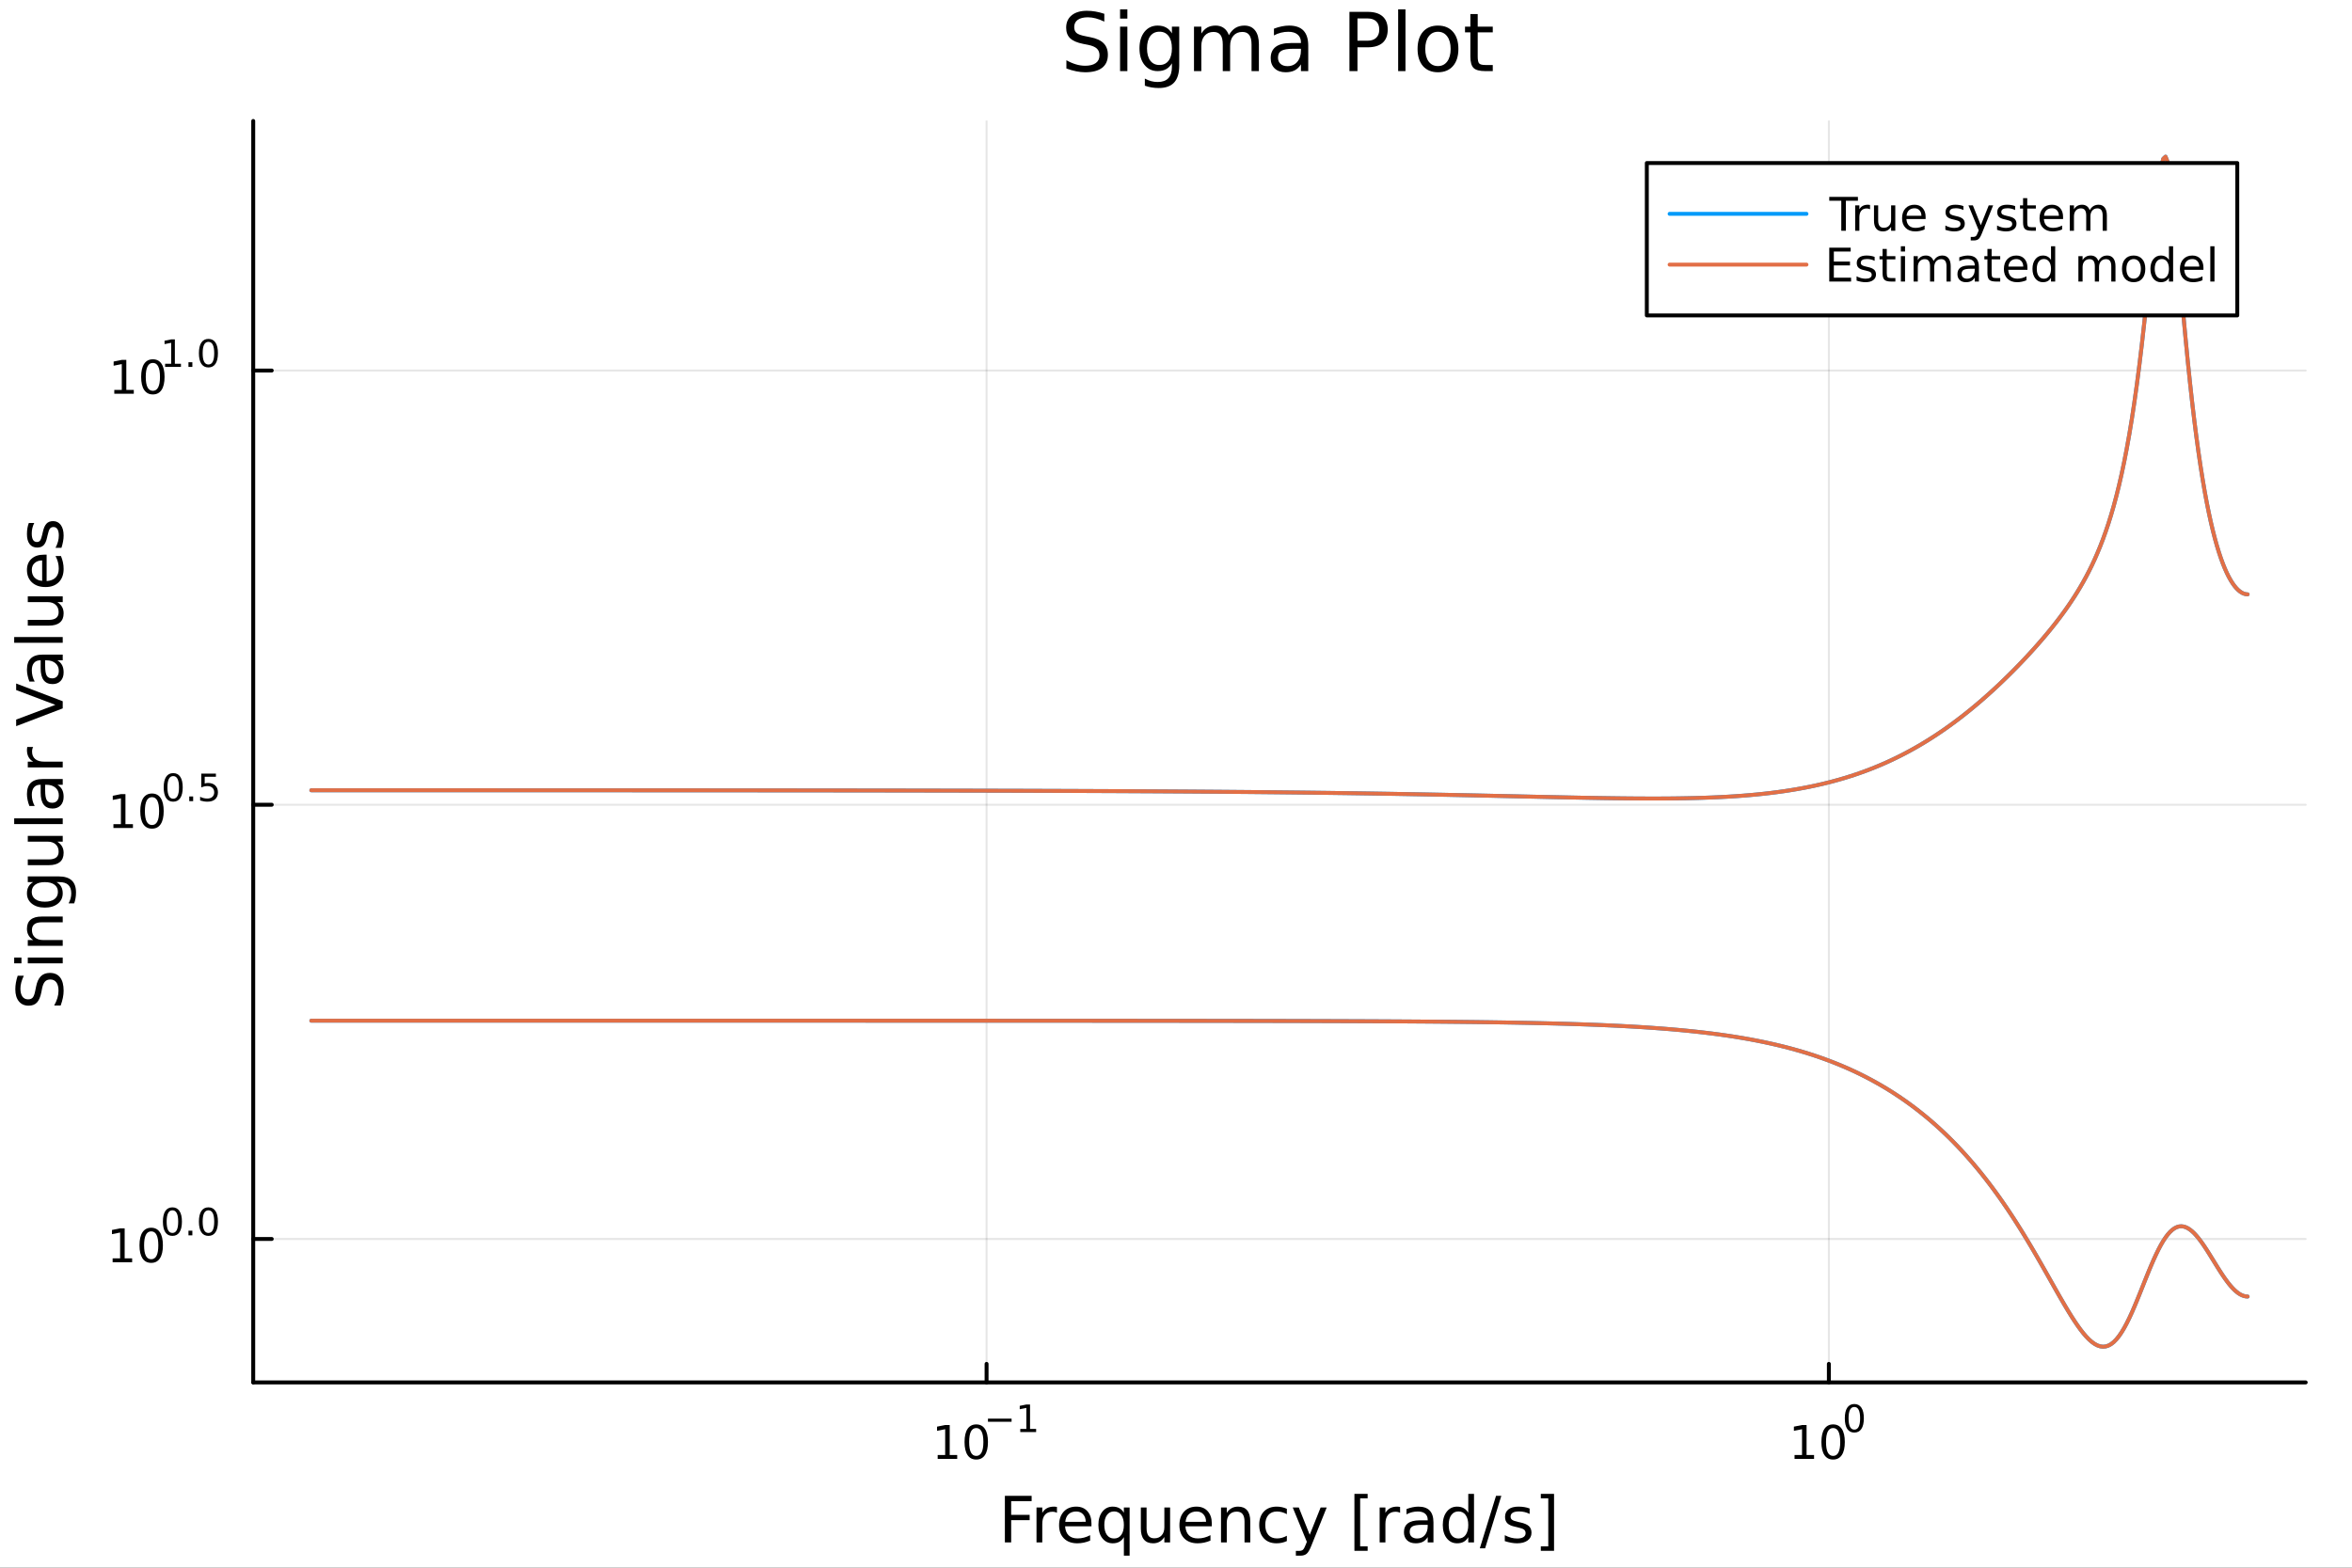 <?xml version="1.0" encoding="utf-8"?>
<svg xmlns="http://www.w3.org/2000/svg" xmlns:xlink="http://www.w3.org/1999/xlink" width="600" height="400" viewBox="0 0 2400 1600">
<rect x="0" y="0" width="2400" height="1600" fill="#333333" stroke="none"/>
<defs>
  <clipPath id="clip210">
    <rect x="0" y="0" width="2400" height="1600"/>
  </clipPath>
</defs>
<path clip-path="url(#clip210)" d="M0 1600 L2400 1600 L2400 0 L0 0  Z" fill="#ffffff" fill-rule="evenodd" fill-opacity="1"/>
<defs>
  <clipPath id="clip211">
    <rect x="480" y="0" width="1681" height="1600"/>
  </clipPath>
</defs>
<path clip-path="url(#clip210)" d="M258.387 1410.9 L2352.76 1410.9 L2352.76 123.472 L258.387 123.472  Z" fill="#ffffff" fill-rule="evenodd" fill-opacity="1"/>
<defs>
  <clipPath id="clip212">
    <rect x="258" y="123" width="2095" height="1288"/>
  </clipPath>
</defs>
<polyline clip-path="url(#clip212)" style="stroke:#000000; stroke-linecap:round; stroke-linejoin:round; stroke-width:2; stroke-opacity:0.1; fill:none" points="1006.71,1410.9 1006.71,123.472 "/>
<polyline clip-path="url(#clip212)" style="stroke:#000000; stroke-linecap:round; stroke-linejoin:round; stroke-width:2; stroke-opacity:0.1; fill:none" points="1866.19,1410.9 1866.19,123.472 "/>
<polyline clip-path="url(#clip212)" style="stroke:#000000; stroke-linecap:round; stroke-linejoin:round; stroke-width:2; stroke-opacity:0.1; fill:none" points="258.387,1264.51 2352.76,1264.51 "/>
<polyline clip-path="url(#clip212)" style="stroke:#000000; stroke-linecap:round; stroke-linejoin:round; stroke-width:2; stroke-opacity:0.1; fill:none" points="258.387,821.334 2352.76,821.334 "/>
<polyline clip-path="url(#clip212)" style="stroke:#000000; stroke-linecap:round; stroke-linejoin:round; stroke-width:2; stroke-opacity:0.1; fill:none" points="258.387,378.162 2352.76,378.162 "/>
<polyline clip-path="url(#clip210)" style="stroke:#000000; stroke-linecap:round; stroke-linejoin:round; stroke-width:4; stroke-opacity:1; fill:none" points="258.387,1410.9 2352.76,1410.9 "/>
<polyline clip-path="url(#clip210)" style="stroke:#000000; stroke-linecap:round; stroke-linejoin:round; stroke-width:4; stroke-opacity:1; fill:none" points="1006.71,1410.9 1006.71,1392 "/>
<polyline clip-path="url(#clip210)" style="stroke:#000000; stroke-linecap:round; stroke-linejoin:round; stroke-width:4; stroke-opacity:1; fill:none" points="1866.19,1410.9 1866.19,1392 "/>
<path clip-path="url(#clip210)" d="M956.826 1485.02 L964.464 1485.02 L964.464 1458.66 L956.154 1460.32 L956.154 1456.06 L964.418 1454.4 L969.094 1454.4 L969.094 1485.02 L976.733 1485.02 L976.733 1488.96 L956.826 1488.96 L956.826 1485.02 Z" fill="#000000" fill-rule="nonzero" fill-opacity="1" /><path clip-path="url(#clip210)" d="M996.177 1457.48 Q992.566 1457.48 990.737 1461.04 Q988.932 1464.58 988.932 1471.71 Q988.932 1478.82 990.737 1482.38 Q992.566 1485.92 996.177 1485.92 Q999.811 1485.92 1001.62 1482.38 Q1003.45 1478.82 1003.45 1471.71 Q1003.45 1464.58 1001.62 1461.04 Q999.811 1457.48 996.177 1457.48 M996.177 1453.77 Q1001.99 1453.77 1005.04 1458.38 Q1008.12 1462.96 1008.12 1471.71 Q1008.12 1480.44 1005.04 1485.04 Q1001.99 1489.63 996.177 1489.63 Q990.367 1489.63 987.288 1485.04 Q984.233 1480.44 984.233 1471.71 Q984.233 1462.96 987.288 1458.38 Q990.367 1453.77 996.177 1453.77 Z" fill="#000000" fill-rule="nonzero" fill-opacity="1" /><path clip-path="url(#clip210)" d="M1008.12 1447.87 L1032.23 1447.87 L1032.23 1451.07 L1008.12 1451.07 L1008.12 1447.87 Z" fill="#000000" fill-rule="nonzero" fill-opacity="1" /><path clip-path="url(#clip210)" d="M1041.09 1458.35 L1047.3 1458.35 L1047.3 1436.93 L1040.55 1438.28 L1040.55 1434.82 L1047.26 1433.47 L1051.06 1433.47 L1051.06 1458.35 L1057.27 1458.35 L1057.27 1461.55 L1041.09 1461.55 L1041.09 1458.35 Z" fill="#000000" fill-rule="nonzero" fill-opacity="1" /><path clip-path="url(#clip210)" d="M1831.17 1485.02 L1838.81 1485.02 L1838.81 1458.66 L1830.5 1460.32 L1830.5 1456.06 L1838.77 1454.4 L1843.44 1454.4 L1843.44 1485.02 L1851.08 1485.02 L1851.08 1488.96 L1831.17 1488.96 L1831.17 1485.02 Z" fill="#000000" fill-rule="nonzero" fill-opacity="1" /><path clip-path="url(#clip210)" d="M1870.53 1457.48 Q1866.91 1457.48 1865.09 1461.04 Q1863.28 1464.58 1863.28 1471.71 Q1863.28 1478.82 1865.09 1482.38 Q1866.91 1485.92 1870.53 1485.92 Q1874.16 1485.92 1875.96 1482.38 Q1877.79 1478.82 1877.79 1471.71 Q1877.79 1464.58 1875.96 1461.04 Q1874.16 1457.48 1870.53 1457.48 M1870.53 1453.77 Q1876.34 1453.77 1879.39 1458.38 Q1882.47 1462.96 1882.47 1471.71 Q1882.47 1480.44 1879.39 1485.04 Q1876.34 1489.63 1870.53 1489.63 Q1864.72 1489.63 1861.64 1485.04 Q1858.58 1480.44 1858.58 1471.71 Q1858.58 1462.96 1861.64 1458.38 Q1864.72 1453.77 1870.53 1453.77 Z" fill="#000000" fill-rule="nonzero" fill-opacity="1" /><path clip-path="url(#clip210)" d="M1892.17 1435.97 Q1889.24 1435.97 1887.75 1438.86 Q1886.29 1441.74 1886.29 1447.53 Q1886.29 1453.31 1887.75 1456.2 Q1889.24 1459.08 1892.17 1459.08 Q1895.13 1459.08 1896.59 1456.2 Q1898.08 1453.31 1898.08 1447.53 Q1898.08 1441.74 1896.59 1438.86 Q1895.13 1435.97 1892.17 1435.97 M1892.17 1432.96 Q1896.9 1432.96 1899.38 1436.7 Q1901.88 1440.43 1901.88 1447.53 Q1901.88 1454.62 1899.38 1458.37 Q1896.9 1462.09 1892.17 1462.09 Q1887.45 1462.09 1884.95 1458.37 Q1882.47 1454.62 1882.47 1447.53 Q1882.47 1440.43 1884.95 1436.7 Q1887.45 1432.96 1892.17 1432.96 Z" fill="#000000" fill-rule="nonzero" fill-opacity="1" /><path clip-path="url(#clip210)" d="M1025.39 1526.67 L1052.69 1526.67 L1052.69 1532.08 L1031.81 1532.08 L1031.81 1546.08 L1050.66 1546.08 L1050.66 1551.49 L1031.81 1551.49 L1031.81 1574.19 L1025.39 1574.19 L1025.39 1526.67 Z" fill="#000000" fill-rule="nonzero" fill-opacity="1" /><path clip-path="url(#clip210)" d="M1078.54 1544.01 Q1077.55 1543.44 1076.37 1543.18 Q1075.23 1542.9 1073.83 1542.9 Q1068.86 1542.9 1066.19 1546.14 Q1063.55 1549.36 1063.55 1555.41 L1063.55 1574.19 L1057.66 1574.19 L1057.66 1538.54 L1063.55 1538.54 L1063.55 1544.08 Q1065.39 1540.83 1068.35 1539.27 Q1071.31 1537.68 1075.55 1537.68 Q1076.15 1537.68 1076.88 1537.77 Q1077.62 1537.84 1078.51 1538 L1078.54 1544.01 Z" fill="#000000" fill-rule="nonzero" fill-opacity="1" /><path clip-path="url(#clip210)" d="M1113.74 1554.9 L1113.74 1557.76 L1086.81 1557.76 Q1087.2 1563.81 1090.44 1566.99 Q1093.72 1570.14 1099.55 1570.14 Q1102.92 1570.14 1106.07 1569.32 Q1109.25 1568.49 1112.37 1566.83 L1112.37 1572.37 Q1109.22 1573.71 1105.91 1574.41 Q1102.6 1575.11 1099.2 1575.11 Q1090.67 1575.11 1085.67 1570.14 Q1080.7 1565.18 1080.7 1556.71 Q1080.7 1547.96 1085.41 1542.83 Q1090.16 1537.68 1098.18 1537.68 Q1105.37 1537.68 1109.54 1542.33 Q1113.74 1546.94 1113.74 1554.9 M1107.88 1553.18 Q1107.82 1548.37 1105.18 1545.51 Q1102.57 1542.64 1098.24 1542.64 Q1093.34 1542.64 1090.38 1545.41 Q1087.45 1548.18 1087.01 1553.21 L1107.88 1553.18 Z" fill="#000000" fill-rule="nonzero" fill-opacity="1" /><path clip-path="url(#clip210)" d="M1126.85 1556.39 Q1126.85 1562.85 1129.5 1566.55 Q1132.17 1570.21 1136.82 1570.21 Q1141.46 1570.21 1144.14 1566.55 Q1146.81 1562.85 1146.81 1556.39 Q1146.81 1549.93 1144.14 1546.27 Q1141.46 1542.58 1136.82 1542.58 Q1132.17 1542.58 1129.5 1546.27 Q1126.85 1549.93 1126.85 1556.39 M1146.81 1568.84 Q1144.96 1572.02 1142.13 1573.58 Q1139.33 1575.11 1135.38 1575.11 Q1128.92 1575.11 1124.85 1569.95 Q1120.81 1564.8 1120.81 1556.39 Q1120.81 1547.99 1124.85 1542.83 Q1128.92 1537.68 1135.38 1537.68 Q1139.33 1537.68 1142.13 1539.24 Q1144.96 1540.77 1146.81 1543.95 L1146.81 1538.54 L1152.67 1538.54 L1152.67 1587.74 L1146.81 1587.74 L1146.81 1568.84 Z" fill="#000000" fill-rule="nonzero" fill-opacity="1" /><path clip-path="url(#clip210)" d="M1164.13 1560.12 L1164.13 1538.54 L1169.98 1538.54 L1169.98 1559.89 Q1169.98 1564.96 1171.96 1567.5 Q1173.93 1570.02 1177.88 1570.02 Q1182.62 1570.02 1185.36 1566.99 Q1188.12 1563.97 1188.12 1558.75 L1188.12 1538.54 L1193.98 1538.54 L1193.98 1574.19 L1188.12 1574.19 L1188.12 1568.71 Q1185.99 1571.96 1183.16 1573.55 Q1180.36 1575.11 1176.63 1575.11 Q1170.49 1575.11 1167.31 1571.29 Q1164.13 1567.47 1164.13 1560.12 M1178.86 1537.68 L1178.86 1537.68 Z" fill="#000000" fill-rule="nonzero" fill-opacity="1" /><path clip-path="url(#clip210)" d="M1236.54 1554.9 L1236.54 1557.76 L1209.61 1557.76 Q1209.99 1563.81 1213.24 1566.99 Q1216.52 1570.14 1222.34 1570.14 Q1225.71 1570.14 1228.86 1569.32 Q1232.05 1568.49 1235.17 1566.83 L1235.17 1572.37 Q1232.02 1573.71 1228.71 1574.41 Q1225.4 1575.11 1221.99 1575.11 Q1213.46 1575.11 1208.46 1570.14 Q1203.5 1565.18 1203.5 1556.71 Q1203.5 1547.96 1208.21 1542.83 Q1212.95 1537.68 1220.97 1537.68 Q1228.16 1537.68 1232.33 1542.33 Q1236.54 1546.94 1236.54 1554.9 M1230.68 1553.18 Q1230.62 1548.37 1227.97 1545.51 Q1225.36 1542.64 1221.04 1542.64 Q1216.13 1542.64 1213.17 1545.41 Q1210.25 1548.18 1209.8 1553.21 L1230.68 1553.18 Z" fill="#000000" fill-rule="nonzero" fill-opacity="1" /><path clip-path="url(#clip210)" d="M1275.78 1552.67 L1275.78 1574.19 L1269.92 1574.19 L1269.92 1552.86 Q1269.92 1547.8 1267.95 1545.29 Q1265.98 1542.77 1262.03 1542.77 Q1257.29 1542.77 1254.55 1545.79 Q1251.81 1548.82 1251.81 1554.04 L1251.81 1574.19 L1245.93 1574.19 L1245.93 1538.54 L1251.81 1538.54 L1251.81 1544.08 Q1253.91 1540.86 1256.75 1539.27 Q1259.61 1537.68 1263.34 1537.68 Q1269.48 1537.68 1272.63 1541.5 Q1275.78 1545.29 1275.78 1552.67 Z" fill="#000000" fill-rule="nonzero" fill-opacity="1" /><path clip-path="url(#clip210)" d="M1313.12 1539.91 L1313.12 1545.38 Q1310.63 1544.01 1308.12 1543.34 Q1305.64 1542.64 1303.09 1542.64 Q1297.39 1542.64 1294.24 1546.27 Q1291.09 1549.87 1291.09 1556.39 Q1291.09 1562.92 1294.24 1566.55 Q1297.39 1570.14 1303.09 1570.14 Q1305.64 1570.14 1308.12 1569.47 Q1310.63 1568.77 1313.12 1567.41 L1313.12 1572.82 Q1310.66 1573.96 1308.02 1574.54 Q1305.41 1575.11 1302.45 1575.11 Q1294.4 1575.11 1289.66 1570.05 Q1284.91 1564.99 1284.91 1556.39 Q1284.91 1547.67 1289.69 1542.68 Q1294.5 1537.68 1302.83 1537.68 Q1305.54 1537.68 1308.12 1538.25 Q1310.7 1538.79 1313.12 1539.91 Z" fill="#000000" fill-rule="nonzero" fill-opacity="1" /><path clip-path="url(#clip210)" d="M1338.13 1577.5 Q1335.65 1583.86 1333.29 1585.8 Q1330.94 1587.74 1326.99 1587.74 L1322.31 1587.74 L1322.31 1582.84 L1325.75 1582.84 Q1328.17 1582.84 1329.51 1581.7 Q1330.84 1580.55 1332.47 1576.29 L1333.52 1573.61 L1319.1 1538.54 L1325.31 1538.54 L1336.45 1566.42 L1347.59 1538.54 L1353.79 1538.54 L1338.13 1577.5 Z" fill="#000000" fill-rule="nonzero" fill-opacity="1" /><path clip-path="url(#clip210)" d="M1382.06 1524.66 L1395.55 1524.66 L1395.55 1529.21 L1387.91 1529.21 L1387.91 1578.23 L1395.55 1578.23 L1395.55 1582.78 L1382.06 1582.78 L1382.06 1524.66 Z" fill="#000000" fill-rule="nonzero" fill-opacity="1" /><path clip-path="url(#clip210)" d="M1428.68 1544.01 Q1427.7 1543.44 1426.52 1543.18 Q1425.37 1542.9 1423.97 1542.9 Q1419.01 1542.9 1416.33 1546.14 Q1413.69 1549.36 1413.69 1555.41 L1413.69 1574.19 L1407.8 1574.19 L1407.8 1538.54 L1413.69 1538.54 L1413.69 1544.08 Q1415.54 1540.83 1418.5 1539.27 Q1421.46 1537.68 1425.69 1537.68 Q1426.3 1537.68 1427.03 1537.77 Q1427.76 1537.84 1428.65 1538 L1428.68 1544.01 Z" fill="#000000" fill-rule="nonzero" fill-opacity="1" /><path clip-path="url(#clip210)" d="M1451.03 1556.27 Q1443.93 1556.27 1441.19 1557.89 Q1438.46 1559.51 1438.46 1563.43 Q1438.46 1566.55 1440.49 1568.39 Q1442.56 1570.21 1446.09 1570.21 Q1450.96 1570.21 1453.89 1566.77 Q1456.85 1563.3 1456.85 1557.57 L1456.85 1556.27 L1451.03 1556.27 M1462.71 1553.85 L1462.71 1574.19 L1456.85 1574.19 L1456.85 1568.77 Q1454.85 1572.02 1451.86 1573.58 Q1448.86 1575.11 1444.54 1575.11 Q1439.06 1575.11 1435.81 1572.05 Q1432.6 1568.97 1432.6 1563.81 Q1432.6 1557.79 1436.61 1554.74 Q1440.65 1551.68 1448.64 1551.68 L1456.85 1551.68 L1456.85 1551.11 Q1456.85 1547.07 1454.18 1544.87 Q1451.54 1542.64 1446.73 1542.64 Q1443.68 1542.64 1440.78 1543.38 Q1437.88 1544.11 1435.21 1545.57 L1435.21 1540.16 Q1438.42 1538.92 1441.45 1538.31 Q1444.47 1537.68 1447.34 1537.68 Q1455.07 1537.68 1458.89 1541.69 Q1462.71 1545.7 1462.71 1553.85 Z" fill="#000000" fill-rule="nonzero" fill-opacity="1" /><path clip-path="url(#clip210)" d="M1498.23 1543.95 L1498.23 1524.66 L1504.09 1524.66 L1504.09 1574.19 L1498.23 1574.19 L1498.23 1568.84 Q1496.38 1572.02 1493.55 1573.58 Q1490.75 1575.11 1486.8 1575.11 Q1480.34 1575.11 1476.27 1569.95 Q1472.23 1564.8 1472.23 1556.39 Q1472.23 1547.99 1476.27 1542.83 Q1480.34 1537.68 1486.8 1537.68 Q1490.75 1537.68 1493.55 1539.24 Q1496.38 1540.77 1498.23 1543.95 M1478.27 1556.39 Q1478.27 1562.85 1480.92 1566.55 Q1483.59 1570.21 1488.24 1570.21 Q1492.88 1570.21 1495.56 1566.55 Q1498.23 1562.85 1498.23 1556.39 Q1498.23 1549.93 1495.56 1546.27 Q1492.88 1542.58 1488.24 1542.58 Q1483.59 1542.58 1480.92 1546.27 Q1478.27 1549.93 1478.27 1556.39 Z" fill="#000000" fill-rule="nonzero" fill-opacity="1" /><path clip-path="url(#clip210)" d="M1526.56 1526.67 L1531.97 1526.67 L1515.42 1580.23 L1510.01 1580.23 L1526.56 1526.67 Z" fill="#000000" fill-rule="nonzero" fill-opacity="1" /><path clip-path="url(#clip210)" d="M1560.84 1539.59 L1560.84 1545.13 Q1558.35 1543.85 1555.68 1543.22 Q1553.01 1542.58 1550.14 1542.58 Q1545.78 1542.58 1543.59 1543.92 Q1541.42 1545.25 1541.42 1547.93 Q1541.42 1549.96 1542.98 1551.14 Q1544.54 1552.29 1549.25 1553.34 L1551.26 1553.78 Q1557.49 1555.12 1560.1 1557.57 Q1562.75 1559.99 1562.75 1564.35 Q1562.75 1569.32 1558.8 1572.21 Q1554.88 1575.11 1548.01 1575.11 Q1545.15 1575.11 1542.03 1574.54 Q1538.94 1573.99 1535.5 1572.88 L1535.5 1566.83 Q1538.75 1568.52 1541.9 1569.38 Q1545.05 1570.21 1548.14 1570.21 Q1552.27 1570.21 1554.5 1568.81 Q1556.73 1567.37 1556.73 1564.8 Q1556.73 1562.41 1555.11 1561.14 Q1553.52 1559.86 1548.07 1558.68 L1546.04 1558.21 Q1540.59 1557.06 1538.17 1554.71 Q1535.76 1552.32 1535.76 1548.18 Q1535.76 1543.15 1539.32 1540.42 Q1542.89 1537.68 1549.44 1537.68 Q1552.69 1537.68 1555.55 1538.16 Q1558.42 1538.63 1560.84 1539.59 Z" fill="#000000" fill-rule="nonzero" fill-opacity="1" /><path clip-path="url(#clip210)" d="M1585.76 1524.66 L1585.76 1582.78 L1572.26 1582.78 L1572.26 1578.23 L1579.87 1578.23 L1579.87 1529.21 L1572.26 1529.21 L1572.26 1524.66 L1585.76 1524.66 Z" fill="#000000" fill-rule="nonzero" fill-opacity="1" /><polyline clip-path="url(#clip210)" style="stroke:#000000; stroke-linecap:round; stroke-linejoin:round; stroke-width:4; stroke-opacity:1; fill:none" points="258.387,1410.9 258.387,123.472 "/>
<polyline clip-path="url(#clip210)" style="stroke:#000000; stroke-linecap:round; stroke-linejoin:round; stroke-width:4; stroke-opacity:1; fill:none" points="258.387,1264.51 277.285,1264.51 "/>
<polyline clip-path="url(#clip210)" style="stroke:#000000; stroke-linecap:round; stroke-linejoin:round; stroke-width:4; stroke-opacity:1; fill:none" points="258.387,821.334 277.285,821.334 "/>
<polyline clip-path="url(#clip210)" style="stroke:#000000; stroke-linecap:round; stroke-linejoin:round; stroke-width:4; stroke-opacity:1; fill:none" points="258.387,378.162 277.285,378.162 "/>
<path clip-path="url(#clip210)" d="M114.931 1284.3 L122.57 1284.3 L122.57 1257.93 L114.26 1259.6 L114.26 1255.34 L122.524 1253.67 L127.2 1253.67 L127.2 1284.3 L134.839 1284.3 L134.839 1288.23 L114.931 1288.23 L114.931 1284.3 Z" fill="#000000" fill-rule="nonzero" fill-opacity="1" /><path clip-path="url(#clip210)" d="M154.283 1256.75 Q150.672 1256.75 148.843 1260.32 Q147.038 1263.86 147.038 1270.99 Q147.038 1278.1 148.843 1281.66 Q150.672 1285.2 154.283 1285.2 Q157.917 1285.2 159.723 1281.66 Q161.552 1278.1 161.552 1270.99 Q161.552 1263.86 159.723 1260.32 Q157.917 1256.75 154.283 1256.75 M154.283 1253.05 Q160.093 1253.05 163.149 1257.66 Q166.227 1262.24 166.227 1270.99 Q166.227 1279.72 163.149 1284.32 Q160.093 1288.91 154.283 1288.91 Q148.473 1288.91 145.394 1284.32 Q142.339 1279.72 142.339 1270.99 Q142.339 1262.24 145.394 1257.66 Q148.473 1253.05 154.283 1253.05 Z" fill="#000000" fill-rule="nonzero" fill-opacity="1" /><path clip-path="url(#clip210)" d="M175.932 1235.25 Q172.998 1235.25 171.512 1238.14 Q170.045 1241.02 170.045 1246.81 Q170.045 1252.59 171.512 1255.48 Q172.998 1258.36 175.932 1258.36 Q178.885 1258.36 180.352 1255.48 Q181.838 1252.59 181.838 1246.81 Q181.838 1241.02 180.352 1238.14 Q178.885 1235.25 175.932 1235.25 M175.932 1232.24 Q180.653 1232.24 183.136 1235.98 Q185.637 1239.7 185.637 1246.81 Q185.637 1253.9 183.136 1257.65 Q180.653 1261.37 175.932 1261.37 Q171.212 1261.37 168.71 1257.65 Q166.227 1253.9 166.227 1246.81 Q166.227 1239.7 168.71 1235.98 Q171.212 1232.24 175.932 1232.24 Z" fill="#000000" fill-rule="nonzero" fill-opacity="1" /><path clip-path="url(#clip210)" d="M192.314 1256.05 L196.282 1256.05 L196.282 1260.82 L192.314 1260.82 L192.314 1256.05 Z" fill="#000000" fill-rule="nonzero" fill-opacity="1" /><path clip-path="url(#clip210)" d="M212.683 1235.25 Q209.749 1235.25 208.263 1238.14 Q206.796 1241.02 206.796 1246.81 Q206.796 1252.59 208.263 1255.48 Q209.749 1258.36 212.683 1258.36 Q215.635 1258.36 217.102 1255.48 Q218.588 1252.59 218.588 1246.81 Q218.588 1241.02 217.102 1238.14 Q215.635 1235.25 212.683 1235.25 M212.683 1232.24 Q217.403 1232.24 219.886 1235.98 Q222.387 1239.7 222.387 1246.81 Q222.387 1253.9 219.886 1257.65 Q217.403 1261.37 212.683 1261.37 Q207.962 1261.37 205.46 1257.65 Q202.978 1253.9 202.978 1246.81 Q202.978 1239.7 205.46 1235.98 Q207.962 1232.24 212.683 1232.24 Z" fill="#000000" fill-rule="nonzero" fill-opacity="1" /><path clip-path="url(#clip210)" d="M115.74 841.127 L123.379 841.127 L123.379 814.761 L115.069 816.428 L115.069 812.169 L123.333 810.502 L128.009 810.502 L128.009 841.127 L135.647 841.127 L135.647 845.062 L115.74 845.062 L115.74 841.127 Z" fill="#000000" fill-rule="nonzero" fill-opacity="1" /><path clip-path="url(#clip210)" d="M155.092 813.581 Q151.481 813.581 149.652 817.145 Q147.846 820.687 147.846 827.817 Q147.846 834.923 149.652 838.488 Q151.481 842.03 155.092 842.03 Q158.726 842.03 160.532 838.488 Q162.36 834.923 162.36 827.817 Q162.36 820.687 160.532 817.145 Q158.726 813.581 155.092 813.581 M155.092 809.877 Q160.902 809.877 163.958 814.483 Q167.036 819.067 167.036 827.817 Q167.036 836.544 163.958 841.15 Q160.902 845.733 155.092 845.733 Q149.282 845.733 146.203 841.15 Q143.147 836.544 143.147 827.817 Q143.147 819.067 146.203 814.483 Q149.282 809.877 155.092 809.877 Z" fill="#000000" fill-rule="nonzero" fill-opacity="1" /><path clip-path="url(#clip210)" d="M176.741 792.073 Q173.807 792.073 172.321 794.969 Q170.854 797.847 170.854 803.64 Q170.854 809.414 172.321 812.31 Q173.807 815.188 176.741 815.188 Q179.694 815.188 181.161 812.31 Q182.647 809.414 182.647 803.64 Q182.647 797.847 181.161 794.969 Q179.694 792.073 176.741 792.073 M176.741 789.064 Q181.462 789.064 183.944 792.807 Q186.446 796.53 186.446 803.64 Q186.446 810.73 183.944 814.473 Q181.462 818.197 176.741 818.197 Q172.02 818.197 169.519 814.473 Q167.036 810.73 167.036 803.64 Q167.036 796.53 169.519 792.807 Q172.02 789.064 176.741 789.064 Z" fill="#000000" fill-rule="nonzero" fill-opacity="1" /><path clip-path="url(#clip210)" d="M193.123 812.874 L197.091 812.874 L197.091 817.652 L193.123 817.652 L193.123 812.874 Z" fill="#000000" fill-rule="nonzero" fill-opacity="1" /><path clip-path="url(#clip210)" d="M205.404 789.572 L220.319 789.572 L220.319 792.769 L208.883 792.769 L208.883 799.653 Q209.711 799.37 210.539 799.239 Q211.366 799.088 212.194 799.088 Q216.896 799.088 219.642 801.665 Q222.387 804.242 222.387 808.643 Q222.387 813.175 219.566 815.696 Q216.745 818.197 211.611 818.197 Q209.843 818.197 208 817.896 Q206.175 817.595 204.219 816.993 L204.219 813.175 Q205.912 814.097 207.717 814.548 Q209.523 815 211.535 815 Q214.789 815 216.689 813.288 Q218.588 811.577 218.588 808.643 Q218.588 805.709 216.689 803.997 Q214.789 802.286 211.535 802.286 Q210.012 802.286 208.489 802.624 Q206.984 802.963 205.404 803.677 L205.404 789.572 Z" fill="#000000" fill-rule="nonzero" fill-opacity="1" /><path clip-path="url(#clip210)" d="M116.624 397.954 L124.263 397.954 L124.263 371.589 L115.953 373.255 L115.953 368.996 L124.217 367.329 L128.893 367.329 L128.893 397.954 L136.531 397.954 L136.531 401.889 L116.624 401.889 L116.624 397.954 Z" fill="#000000" fill-rule="nonzero" fill-opacity="1" /><path clip-path="url(#clip210)" d="M155.976 370.408 Q152.365 370.408 150.536 373.973 Q148.73 377.514 148.73 384.644 Q148.73 391.75 150.536 395.315 Q152.365 398.857 155.976 398.857 Q159.61 398.857 161.416 395.315 Q163.244 391.75 163.244 384.644 Q163.244 377.514 161.416 373.973 Q159.61 370.408 155.976 370.408 M155.976 366.704 Q161.786 366.704 164.841 371.311 Q167.92 375.894 167.92 384.644 Q167.92 393.371 164.841 397.977 Q161.786 402.561 155.976 402.561 Q150.166 402.561 147.087 397.977 Q144.031 393.371 144.031 384.644 Q144.031 375.894 147.087 371.311 Q150.166 366.704 155.976 366.704 Z" fill="#000000" fill-rule="nonzero" fill-opacity="1" /><path clip-path="url(#clip210)" d="M168.466 371.282 L174.672 371.282 L174.672 349.859 L167.92 351.214 L167.92 347.753 L174.635 346.399 L178.434 346.399 L178.434 371.282 L184.64 371.282 L184.64 374.479 L168.466 374.479 L168.466 371.282 Z" fill="#000000" fill-rule="nonzero" fill-opacity="1" /><path clip-path="url(#clip210)" d="M192.314 369.702 L196.282 369.702 L196.282 374.479 L192.314 374.479 L192.314 369.702 Z" fill="#000000" fill-rule="nonzero" fill-opacity="1" /><path clip-path="url(#clip210)" d="M212.683 348.9 Q209.749 348.9 208.263 351.797 Q206.796 354.674 206.796 360.467 Q206.796 366.241 208.263 369.137 Q209.749 372.015 212.683 372.015 Q215.635 372.015 217.102 369.137 Q218.588 366.241 218.588 360.467 Q218.588 354.674 217.102 351.797 Q215.635 348.9 212.683 348.9 M212.683 345.891 Q217.403 345.891 219.886 349.634 Q222.387 353.358 222.387 360.467 Q222.387 367.558 219.886 371.3 Q217.403 375.024 212.683 375.024 Q207.962 375.024 205.46 371.3 Q202.978 367.558 202.978 360.467 Q202.978 353.358 205.46 349.634 Q207.962 345.891 212.683 345.891 Z" fill="#000000" fill-rule="nonzero" fill-opacity="1" /><path clip-path="url(#clip210)" d="M18.044 995.825 L24.314 995.825 Q22.563 999.485 21.704 1002.73 Q20.845 1005.98 20.845 1009 Q20.845 1014.25 22.882 1017.12 Q24.919 1019.95 28.674 1019.95 Q31.826 1019.95 33.449 1018.07 Q35.04 1016.16 36.027 1010.88 L36.823 1007 Q38.191 999.803 41.66 996.398 Q45.098 992.96 50.891 992.96 Q57.798 992.96 61.362 997.607 Q64.927 1002.22 64.927 1011.17 Q64.927 1014.54 64.163 1018.36 Q63.399 1022.15 61.904 1026.22 L55.283 1026.22 Q57.479 1022.31 58.593 1018.55 Q59.707 1014.79 59.707 1011.17 Q59.707 1005.66 57.543 1002.67 Q55.379 999.676 51.368 999.676 Q47.867 999.676 45.894 1001.84 Q43.92 1003.97 42.934 1008.87 L42.17 1012.79 Q40.737 1019.98 37.682 1023.2 Q34.626 1026.41 29.184 1026.41 Q22.882 1026.41 19.253 1021.99 Q15.625 1017.53 15.625 1009.73 Q15.625 1006.39 16.23 1002.92 Q16.834 999.453 18.044 995.825 Z" fill="#000000" fill-rule="nonzero" fill-opacity="1" /><path clip-path="url(#clip210)" d="M28.356 983.189 L28.356 977.332 L64.004 977.332 L64.004 983.189 L28.356 983.189 M14.479 983.189 L14.479 977.332 L21.895 977.332 L21.895 983.189 L14.479 983.189 Z" fill="#000000" fill-rule="nonzero" fill-opacity="1" /><path clip-path="url(#clip210)" d="M42.488 935.446 L64.004 935.446 L64.004 941.302 L42.679 941.302 Q37.618 941.302 35.104 943.276 Q32.589 945.249 32.589 949.196 Q32.589 953.938 35.613 956.676 Q38.637 959.413 43.857 959.413 L64.004 959.413 L64.004 965.301 L28.356 965.301 L28.356 959.413 L33.894 959.413 Q30.68 957.312 29.088 954.479 Q27.497 951.615 27.497 947.891 Q27.497 941.748 31.316 938.597 Q35.104 935.446 42.488 935.446 Z" fill="#000000" fill-rule="nonzero" fill-opacity="1" /><path clip-path="url(#clip210)" d="M45.766 900.307 Q39.401 900.307 35.9 902.949 Q32.398 905.559 32.398 910.301 Q32.398 915.012 35.9 917.654 Q39.401 920.264 45.766 920.264 Q52.1 920.264 55.601 917.654 Q59.103 915.012 59.103 910.301 Q59.103 905.559 55.601 902.949 Q52.1 900.307 45.766 900.307 M59.58 894.451 Q68.683 894.451 73.107 898.493 Q77.563 902.535 77.563 910.874 Q77.563 913.962 77.086 916.699 Q76.64 919.436 75.685 922.014 L69.988 922.014 Q71.388 919.436 72.057 916.922 Q72.725 914.407 72.725 911.797 Q72.725 906.036 69.701 903.172 Q66.71 900.307 60.63 900.307 L57.734 900.307 Q60.885 902.121 62.445 904.954 Q64.004 907.787 64.004 911.734 Q64.004 918.29 59.007 922.301 Q54.01 926.311 45.766 926.311 Q37.491 926.311 32.494 922.301 Q27.497 918.29 27.497 911.734 Q27.497 907.787 29.056 904.954 Q30.616 902.121 33.767 900.307 L28.356 900.307 L28.356 894.451 L59.58 894.451 Z" fill="#000000" fill-rule="nonzero" fill-opacity="1" /><path clip-path="url(#clip210)" d="M49.936 882.993 L28.356 882.993 L28.356 877.136 L49.713 877.136 Q54.774 877.136 57.32 875.163 Q59.835 873.189 59.835 869.243 Q59.835 864.5 56.811 861.763 Q53.787 858.994 48.567 858.994 L28.356 858.994 L28.356 853.137 L64.004 853.137 L64.004 858.994 L58.53 858.994 Q61.776 861.126 63.368 863.959 Q64.927 866.76 64.927 870.484 Q64.927 876.627 61.108 879.81 Q57.288 882.993 49.936 882.993 M27.497 868.256 L27.497 868.256 Z" fill="#000000" fill-rule="nonzero" fill-opacity="1" /><path clip-path="url(#clip210)" d="M14.479 841.074 L14.479 835.218 L64.004 835.218 L64.004 841.074 L14.479 841.074 Z" fill="#000000" fill-rule="nonzero" fill-opacity="1" /><path clip-path="url(#clip210)" d="M46.085 806.763 Q46.085 813.861 47.708 816.598 Q49.331 819.335 53.246 819.335 Q56.365 819.335 58.211 817.298 Q60.026 815.23 60.026 811.697 Q60.026 806.827 56.588 803.899 Q53.119 800.939 47.39 800.939 L46.085 800.939 L46.085 806.763 M43.666 795.082 L64.004 795.082 L64.004 800.939 L58.593 800.939 Q61.84 802.944 63.399 805.936 Q64.927 808.928 64.927 813.256 Q64.927 818.731 61.872 821.977 Q58.784 825.192 53.628 825.192 Q47.612 825.192 44.557 821.181 Q41.501 817.139 41.501 809.15 L41.501 800.939 L40.928 800.939 Q36.886 800.939 34.69 803.612 Q32.462 806.254 32.462 811.06 Q32.462 814.116 33.194 817.012 Q33.926 819.908 35.39 822.582 L29.98 822.582 Q28.738 819.367 28.133 816.344 Q27.497 813.32 27.497 810.455 Q27.497 802.721 31.507 798.902 Q35.518 795.082 43.666 795.082 Z" fill="#000000" fill-rule="nonzero" fill-opacity="1" /><path clip-path="url(#clip210)" d="M33.831 762.362 Q33.258 763.349 33.003 764.527 Q32.717 765.673 32.717 767.073 Q32.717 772.038 35.963 774.712 Q39.178 777.354 45.225 777.354 L64.004 777.354 L64.004 783.242 L28.356 783.242 L28.356 777.354 L33.894 777.354 Q30.648 775.508 29.088 772.547 Q27.497 769.587 27.497 765.354 Q27.497 764.75 27.592 764.017 Q27.656 763.285 27.815 762.394 L33.831 762.362 Z" fill="#000000" fill-rule="nonzero" fill-opacity="1" /><path clip-path="url(#clip210)" d="M64.004 722.99 L16.484 741.133 L16.484 734.417 L56.493 719.362 L16.484 704.275 L16.484 697.591 L64.004 715.702 L64.004 722.99 Z" fill="#000000" fill-rule="nonzero" fill-opacity="1" /><path clip-path="url(#clip210)" d="M46.085 679.767 Q46.085 686.865 47.708 689.602 Q49.331 692.34 53.246 692.34 Q56.365 692.34 58.211 690.303 Q60.026 688.234 60.026 684.701 Q60.026 679.831 56.588 676.903 Q53.119 673.943 47.39 673.943 L46.085 673.943 L46.085 679.767 M43.666 668.086 L64.004 668.086 L64.004 673.943 L58.593 673.943 Q61.84 675.948 63.399 678.94 Q64.927 681.932 64.927 686.26 Q64.927 691.735 61.872 694.981 Q58.784 698.196 53.628 698.196 Q47.612 698.196 44.557 694.186 Q41.501 690.143 41.501 682.154 L41.501 673.943 L40.928 673.943 Q36.886 673.943 34.69 676.616 Q32.462 679.258 32.462 684.064 Q32.462 687.12 33.194 690.016 Q33.926 692.913 35.39 695.586 L29.98 695.586 Q28.738 692.371 28.133 689.348 Q27.497 686.324 27.497 683.459 Q27.497 675.725 31.507 671.906 Q35.518 668.086 43.666 668.086 Z" fill="#000000" fill-rule="nonzero" fill-opacity="1" /><path clip-path="url(#clip210)" d="M14.479 656.023 L14.479 650.167 L64.004 650.167 L64.004 656.023 L14.479 656.023 Z" fill="#000000" fill-rule="nonzero" fill-opacity="1" /><path clip-path="url(#clip210)" d="M49.936 638.518 L28.356 638.518 L28.356 632.661 L49.713 632.661 Q54.774 632.661 57.32 630.688 Q59.835 628.714 59.835 624.768 Q59.835 620.025 56.811 617.288 Q53.787 614.519 48.567 614.519 L28.356 614.519 L28.356 608.662 L64.004 608.662 L64.004 614.519 L58.53 614.519 Q61.776 616.651 63.368 619.484 Q64.927 622.285 64.927 626.009 Q64.927 632.152 61.108 635.335 Q57.288 638.518 49.936 638.518 M27.497 623.781 L27.497 623.781 Z" fill="#000000" fill-rule="nonzero" fill-opacity="1" /><path clip-path="url(#clip210)" d="M44.716 566.108 L47.581 566.108 L47.581 593.035 Q53.628 592.653 56.811 589.406 Q59.962 586.128 59.962 580.303 Q59.962 576.929 59.134 573.778 Q58.307 570.595 56.652 567.476 L62.19 567.476 Q63.527 570.627 64.227 573.937 Q64.927 577.248 64.927 580.653 Q64.927 589.183 59.962 594.18 Q54.997 599.146 46.53 599.146 Q37.777 599.146 32.653 594.435 Q27.497 589.693 27.497 581.672 Q27.497 574.479 32.144 570.309 Q36.759 566.108 44.716 566.108 M42.997 571.964 Q38.191 572.028 35.327 574.67 Q32.462 577.279 32.462 581.608 Q32.462 586.51 35.231 589.47 Q38 592.398 43.029 592.844 L42.997 571.964 Z" fill="#000000" fill-rule="nonzero" fill-opacity="1" /><path clip-path="url(#clip210)" d="M29.407 533.77 L34.945 533.77 Q33.672 536.252 33.035 538.926 Q32.398 541.6 32.398 544.464 Q32.398 548.825 33.735 551.021 Q35.072 553.185 37.746 553.185 Q39.783 553.185 40.96 551.626 Q42.106 550.066 43.157 545.355 L43.602 543.35 Q44.939 537.112 47.39 534.502 Q49.809 531.86 54.169 531.86 Q59.134 531.86 62.031 535.807 Q64.927 539.722 64.927 546.597 Q64.927 549.461 64.354 552.58 Q63.813 555.668 62.699 559.105 L56.652 559.105 Q58.339 555.859 59.198 552.708 Q60.026 549.557 60.026 546.469 Q60.026 542.332 58.625 540.104 Q57.193 537.876 54.615 537.876 Q52.228 537.876 50.955 539.499 Q49.681 541.09 48.504 546.533 L48.026 548.57 Q46.88 554.013 44.525 556.432 Q42.138 558.851 38 558.851 Q32.971 558.851 30.234 555.286 Q27.497 551.721 27.497 545.164 Q27.497 541.918 27.974 539.053 Q28.452 536.189 29.407 533.77 Z" fill="#000000" fill-rule="nonzero" fill-opacity="1" /><path clip-path="url(#clip210)" d="M1126.85 14.081 L1126.85 22.061 Q1122.19 19.833 1118.06 18.739 Q1113.92 17.646 1110.08 17.646 Q1103.39 17.646 1099.75 20.238 Q1096.14 22.831 1096.14 27.611 Q1096.14 31.621 1098.53 33.687 Q1100.96 35.713 1107.69 36.969 L1112.63 37.981 Q1121.78 39.723 1126.12 44.139 Q1130.49 48.514 1130.49 55.886 Q1130.49 64.677 1124.58 69.214 Q1118.7 73.751 1107.32 73.751 Q1103.03 73.751 1098.17 72.778 Q1093.34 71.806 1088.16 69.902 L1088.16 61.477 Q1093.14 64.272 1097.92 65.689 Q1102.7 67.107 1107.32 67.107 Q1114.33 67.107 1118.14 64.353 Q1121.94 61.598 1121.94 56.494 Q1121.94 52.038 1119.19 49.526 Q1116.48 47.015 1110.24 45.759 L1105.25 44.787 Q1096.1 42.964 1092.01 39.075 Q1087.92 35.186 1087.92 28.259 Q1087.92 20.238 1093.55 15.62 Q1099.22 11.002 1109.14 11.002 Q1113.4 11.002 1117.81 11.772 Q1122.23 12.542 1126.85 14.081 Z" fill="#000000" fill-rule="nonzero" fill-opacity="1" /><path clip-path="url(#clip210)" d="M1142.93 27.206 L1150.38 27.206 L1150.38 72.576 L1142.93 72.576 L1142.93 27.206 M1142.93 9.544 L1150.38 9.544 L1150.38 18.983 L1142.93 18.983 L1142.93 9.544 Z" fill="#000000" fill-rule="nonzero" fill-opacity="1" /><path clip-path="url(#clip210)" d="M1195.83 49.364 Q1195.83 41.263 1192.47 36.806 Q1189.15 32.35 1183.11 32.35 Q1177.12 32.35 1173.76 36.806 Q1170.43 41.263 1170.43 49.364 Q1170.43 57.426 1173.76 61.882 Q1177.12 66.338 1183.11 66.338 Q1189.15 66.338 1192.47 61.882 Q1195.83 57.426 1195.83 49.364 M1203.29 66.945 Q1203.29 78.531 1198.14 84.162 Q1193 89.833 1182.38 89.833 Q1178.45 89.833 1174.97 89.225 Q1171.49 88.658 1168.21 87.443 L1168.21 80.192 Q1171.49 81.974 1174.69 82.825 Q1177.89 83.675 1181.21 83.675 Q1188.54 83.675 1192.19 79.827 Q1195.83 76.019 1195.83 68.282 L1195.83 64.596 Q1193.52 68.606 1189.92 70.591 Q1186.31 72.576 1181.29 72.576 Q1172.95 72.576 1167.84 66.216 Q1162.74 59.856 1162.74 49.364 Q1162.74 38.832 1167.84 32.472 Q1172.95 26.112 1181.29 26.112 Q1186.31 26.112 1189.92 28.097 Q1193.52 30.082 1195.83 34.092 L1195.83 27.206 L1203.29 27.206 L1203.29 66.945 Z" fill="#000000" fill-rule="nonzero" fill-opacity="1" /><path clip-path="url(#clip210)" d="M1253.96 35.915 Q1256.76 30.892 1260.65 28.502 Q1264.54 26.112 1269.8 26.112 Q1276.89 26.112 1280.74 31.095 Q1284.59 36.037 1284.59 45.192 L1284.59 72.576 L1277.09 72.576 L1277.09 45.435 Q1277.09 38.913 1274.78 35.753 Q1272.48 32.594 1267.74 32.594 Q1261.94 32.594 1258.58 36.442 Q1255.22 40.29 1255.22 46.934 L1255.22 72.576 L1247.72 72.576 L1247.72 45.435 Q1247.72 38.873 1245.42 35.753 Q1243.11 32.594 1238.29 32.594 Q1232.57 32.594 1229.21 36.482 Q1225.85 40.331 1225.85 46.934 L1225.85 72.576 L1218.36 72.576 L1218.36 27.206 L1225.85 27.206 L1225.85 34.254 Q1228.4 30.082 1231.97 28.097 Q1235.53 26.112 1240.43 26.112 Q1245.38 26.112 1248.82 28.624 Q1252.3 31.135 1253.96 35.915 Z" fill="#000000" fill-rule="nonzero" fill-opacity="1" /><path clip-path="url(#clip210)" d="M1320.07 49.769 Q1311.04 49.769 1307.56 51.835 Q1304.07 53.901 1304.07 58.884 Q1304.07 62.854 1306.67 65.203 Q1309.3 67.512 1313.8 67.512 Q1319.99 67.512 1323.72 63.137 Q1327.49 58.722 1327.49 51.43 L1327.49 49.769 L1320.07 49.769 M1334.94 46.691 L1334.94 72.576 L1327.49 72.576 L1327.49 65.689 Q1324.94 69.821 1321.13 71.806 Q1317.32 73.751 1311.81 73.751 Q1304.84 73.751 1300.71 69.862 Q1296.62 65.933 1296.62 59.37 Q1296.62 51.714 1301.72 47.825 Q1306.87 43.936 1317.04 43.936 L1327.49 43.936 L1327.49 43.207 Q1327.49 38.062 1324.08 35.267 Q1320.72 32.431 1314.61 32.431 Q1310.72 32.431 1307.03 33.363 Q1303.34 34.295 1299.94 36.158 L1299.94 29.272 Q1304.03 27.692 1307.88 26.922 Q1311.73 26.112 1315.37 26.112 Q1325.22 26.112 1330.08 31.216 Q1334.94 36.32 1334.94 46.691 Z" fill="#000000" fill-rule="nonzero" fill-opacity="1" /><path clip-path="url(#clip210)" d="M1385.17 18.82 L1385.17 41.546 L1395.46 41.546 Q1401.17 41.546 1404.29 38.589 Q1407.41 35.632 1407.41 30.163 Q1407.41 24.735 1404.29 21.778 Q1401.17 18.82 1395.46 18.82 L1385.17 18.82 M1376.99 12.096 L1395.46 12.096 Q1405.63 12.096 1410.81 16.714 Q1416.04 21.292 1416.04 30.163 Q1416.04 39.115 1410.81 43.693 Q1405.63 48.271 1395.46 48.271 L1385.17 48.271 L1385.17 72.576 L1376.99 72.576 L1376.99 12.096 Z" fill="#000000" fill-rule="nonzero" fill-opacity="1" /><path clip-path="url(#clip210)" d="M1426.69 9.544 L1434.15 9.544 L1434.15 72.576 L1426.69 72.576 L1426.69 9.544 Z" fill="#000000" fill-rule="nonzero" fill-opacity="1" /><path clip-path="url(#clip210)" d="M1467.32 32.431 Q1461.33 32.431 1457.85 37.131 Q1454.36 41.789 1454.36 49.931 Q1454.36 58.074 1457.8 62.773 Q1461.29 67.431 1467.32 67.431 Q1473.28 67.431 1476.76 62.732 Q1480.25 58.033 1480.25 49.931 Q1480.25 41.87 1476.76 37.171 Q1473.28 32.431 1467.32 32.431 M1467.32 26.112 Q1477.05 26.112 1482.6 32.431 Q1488.15 38.751 1488.15 49.931 Q1488.15 61.071 1482.6 67.431 Q1477.05 73.751 1467.32 73.751 Q1457.56 73.751 1452.01 67.431 Q1446.5 61.071 1446.5 49.931 Q1446.5 38.751 1452.01 32.431 Q1457.56 26.112 1467.32 26.112 Z" fill="#000000" fill-rule="nonzero" fill-opacity="1" /><path clip-path="url(#clip210)" d="M1507.87 14.324 L1507.87 27.206 L1523.23 27.206 L1523.23 32.999 L1507.87 32.999 L1507.87 57.628 Q1507.87 63.178 1509.37 64.758 Q1510.91 66.338 1515.57 66.338 L1523.23 66.338 L1523.23 72.576 L1515.57 72.576 Q1506.94 72.576 1503.66 69.376 Q1500.38 66.135 1500.38 57.628 L1500.38 32.999 L1494.91 32.999 L1494.91 27.206 L1500.38 27.206 L1500.38 14.324 L1507.87 14.324 Z" fill="#000000" fill-rule="nonzero" fill-opacity="1" /><polyline clip-path="url(#clip212)" style="stroke:#009af9; stroke-linecap:round; stroke-linejoin:round; stroke-width:4; stroke-opacity:1; fill:none" points="317.662,806.549 576.391,806.583 727.738,806.64 835.121,806.719 918.413,806.82 986.468,806.943 1044.01,807.087 1093.85,807.251 1137.81,807.435 1177.14,807.638 1212.72,807.859 1245.2,808.097 1275.07,808.351 1302.74,808.619 1328.49,808.901 1352.58,809.195 1375.21,809.499 1396.54,809.812 1416.73,810.133 1435.87,810.46 1454.08,810.79 1471.45,811.122 1488.04,811.455 1503.93,811.785 1519.16,812.112 1533.8,812.432 1547.89,812.744 1561.47,813.046 1574.56,813.334 1587.22,813.607 1599.46,813.863 1611.31,814.098 1622.8,814.311 1633.94,814.499 1644.76,814.66 1655.27,814.79 1665.5,814.888 1675.46,814.951 1685.15,814.976 1694.6,814.962 1703.82,814.905 1712.81,814.803 1721.6,814.655 1730.18,814.457 1738.57,814.208 1746.77,813.905 1754.8,813.546 1762.66,813.13 1770.35,812.654 1777.89,812.118 1785.29,811.518 1792.53,810.854 1799.64,810.124 1806.62,809.328 1813.47,808.463 1820.2,807.529 1826.8,806.525 1833.29,805.449 1839.67,804.303 1845.95,803.084 1852.12,801.793 1858.19,800.428 1864.16,798.991 1870.04,797.481 1875.83,795.898 1881.52,794.243 1887.14,792.515 1892.67,790.715 1898.12,788.843 1903.49,786.9 1908.78,784.888 1914,782.806 1919.15,780.655 1924.23,778.437 1929.24,776.152 1934.18,773.801 1939.06,771.387 1943.88,768.909 1948.64,766.37 1953.33,763.771 1957.97,761.112 1962.55,758.397 1967.07,755.625 1971.54,752.8 1975.96,749.922 1980.33,746.993 1984.64,744.015 1988.91,740.99 1993.12,737.92 1997.3,734.805 2001.42,731.649 2005.5,728.453 2009.53,725.218 2013.53,721.947 2017.48,718.64 2021.39,715.301 2025.25,711.93 2029.08,708.53 2032.87,705.1 2036.62,701.644 2040.34,698.161 2044.01,694.653 2047.66,691.122 2051.26,687.566 2054.83,683.987 2058.37,680.384 2061.88,676.758 2065.35,673.108 2068.79,669.432 2072.2,665.73 2075.58,661.998 2078.92,658.235 2082.24,654.438 2085.53,650.601 2088.79,646.722 2092.02,642.794 2095.23,638.811 2098.4,634.766 2101.55,630.651 2104.68,626.456 2107.78,622.171 2110.85,617.783 2113.89,613.279 2116.92,608.644 2119.92,603.862 2122.89,598.913 2125.84,593.778 2128.77,588.432 2131.67,582.851 2134.56,577.007 2137.42,570.869 2140.25,564.402 2143.07,557.571 2145.87,550.333 2148.64,542.644 2151.4,534.455 2154.13,525.712 2156.85,516.358 2159.54,506.328 2162.22,495.555 2164.87,483.965 2167.51,471.48 2170.13,458.019 2172.73,443.496 2175.32,427.827 2177.88,410.929 2180.43,392.73 2182.96,373.175 2185.47,352.241 2187.97,329.961 2190.45,306.455 2192.91,281.977 2195.36,256.982 2197.79,232.203 2200.21,208.731 2202.61,188.043 2204.99,171.909 2207.36,162.099 2209.72,159.909 2212.06,165.708 2214.39,178.792 2216.7,197.653 2218.99,220.471 2221.28,245.543 2223.55,271.506 2225.8,297.386 2228.04,322.538 2230.27,346.574 2232.49,369.279 2234.69,390.559 2236.88,410.392 2239.06,428.806 2241.22,445.853 2243.37,461.602 2245.51,476.128 2247.64,489.51 2249.75,501.824 2251.85,513.143 2253.95,523.538 2256.02,533.073 2258.09,541.809 2260.15,549.803 2262.19,557.104 2264.23,563.759 2266.25,569.811 2268.26,575.297 2270.27,580.253 2272.26,584.709 2274.24,588.693 2276.21,592.228 2278.17,595.338 2280.11,598.039 2282.05,600.348 2283.98,602.28 2285.9,603.845 2287.81,605.054 2289.71,605.911 2291.6,606.424 2293.48,606.595 "/>
<polyline clip-path="url(#clip212)" style="stroke:#009af9; stroke-linecap:round; stroke-linejoin:round; stroke-width:4; stroke-opacity:1; fill:none" points="317.662,1041.73 576.391,1041.73 727.738,1041.74 835.121,1041.74 918.413,1041.75 986.468,1041.77 1044.01,1041.78 1093.85,1041.8 1137.81,1041.82 1177.14,1041.85 1212.72,1041.88 1245.2,1041.92 1275.07,1041.96 1302.74,1042.01 1328.49,1042.07 1352.58,1042.14 1375.21,1042.22 1396.54,1042.3 1416.73,1042.4 1435.87,1042.51 1454.08,1042.64 1471.45,1042.78 1488.04,1042.94 1503.93,1043.11 1519.16,1043.31 1533.8,1043.52 1547.89,1043.76 1561.47,1044.02 1574.56,1044.31 1587.22,1044.62 1599.46,1044.96 1611.31,1045.34 1622.8,1045.74 1633.94,1046.18 1644.76,1046.66 1655.27,1047.17 1665.5,1047.73 1675.46,1048.32 1685.15,1048.96 1694.6,1049.65 1703.82,1050.38 1712.81,1051.16 1721.6,1052 1730.18,1052.88 1738.57,1053.82 1746.77,1054.82 1754.8,1055.87 1762.66,1056.99 1770.35,1058.16 1777.89,1059.4 1785.29,1060.7 1792.53,1062.07 1799.64,1063.51 1806.62,1065.01 1813.47,1066.58 1820.2,1068.22 1826.8,1069.93 1833.29,1071.72 1839.67,1073.58 1845.95,1075.51 1852.12,1077.51 1858.19,1079.59 1864.16,1081.75 1870.04,1083.98 1875.83,1086.29 1881.52,1088.67 1887.14,1091.13 1892.67,1093.67 1898.12,1096.29 1903.49,1098.99 1908.78,1101.76 1914,1104.62 1919.15,1107.55 1924.23,1110.56 1929.24,1113.65 1934.18,1116.82 1939.06,1120.07 1943.88,1123.4 1948.64,1126.81 1953.33,1130.3 1957.97,1133.87 1962.55,1137.52 1967.07,1141.25 1971.54,1145.06 1975.96,1148.96 1980.33,1152.93 1984.64,1156.99 1988.91,1161.13 1993.12,1165.35 1997.3,1169.65 2001.42,1174.03 2005.5,1178.5 2009.53,1183.04 2013.53,1187.67 2017.48,1192.38 2021.39,1197.17 2025.25,1202.04 2029.08,1206.98 2032.87,1212.01 2036.62,1217.11 2040.34,1222.28 2044.01,1227.53 2047.66,1232.85 2051.26,1238.23 2054.83,1243.68 2058.37,1249.19 2061.88,1254.76 2065.35,1260.38 2068.79,1266.04 2072.2,1271.74 2075.58,1277.47 2078.92,1283.22 2082.24,1288.98 2085.53,1294.75 2088.79,1300.49 2092.02,1306.21 2095.23,1311.88 2098.4,1317.48 2101.55,1323 2104.68,1328.4 2107.78,1333.67 2110.85,1338.78 2113.89,1343.69 2116.92,1348.37 2119.92,1352.79 2122.89,1356.91 2125.84,1360.69 2128.77,1364.1 2131.67,1367.08 2134.56,1369.61 2137.42,1371.65 2140.25,1373.16 2143.07,1374.1 2145.87,1374.46 2148.64,1374.21 2151.4,1373.34 2154.13,1371.84 2156.85,1369.72 2159.54,1366.98 2162.22,1363.66 2164.87,1359.79 2167.51,1355.4 2170.13,1350.55 2172.73,1345.29 2175.32,1339.68 2177.88,1333.79 2180.43,1327.7 2182.96,1321.47 2185.47,1315.19 2187.97,1308.91 2190.45,1302.71 2192.91,1296.66 2195.36,1290.82 2197.79,1285.25 2200.21,1279.99 2202.61,1275.11 2204.99,1270.62 2207.36,1266.57 2209.72,1262.99 2212.06,1259.88 2214.39,1257.27 2216.7,1255.15 2218.99,1253.53 2221.28,1252.39 2223.55,1251.74 2225.8,1251.55 2228.04,1251.8 2230.27,1252.47 2232.49,1253.54 2234.69,1254.97 2236.88,1256.73 2239.06,1258.8 2241.22,1261.15 2243.37,1263.73 2245.51,1266.52 2247.64,1269.48 2249.75,1272.58 2251.85,1275.79 2253.95,1279.08 2256.02,1282.42 2258.09,1285.77 2260.15,1289.11 2262.19,1292.42 2264.23,1295.66 2266.25,1298.81 2268.26,1301.85 2270.27,1304.76 2272.26,1307.51 2274.24,1310.09 2276.21,1312.48 2278.17,1314.66 2280.11,1316.62 2282.05,1318.35 2283.98,1319.83 2285.9,1321.05 2287.81,1322.01 2289.71,1322.7 2291.6,1323.12 2293.48,1323.26 "/>
<polyline clip-path="url(#clip212)" style="stroke:#e26f46; stroke-linecap:round; stroke-linejoin:round; stroke-width:4; stroke-opacity:1; fill:none" points="317.662,806.549 576.391,806.583 727.738,806.64 835.121,806.719 918.413,806.82 986.468,806.943 1044.01,807.087 1093.85,807.251 1137.81,807.435 1177.14,807.638 1212.72,807.859 1245.2,808.097 1275.07,808.351 1302.74,808.619 1328.49,808.901 1352.58,809.195 1375.21,809.499 1396.54,809.812 1416.73,810.133 1435.87,810.46 1454.08,810.79 1471.45,811.122 1488.04,811.455 1503.93,811.785 1519.16,812.112 1533.8,812.432 1547.89,812.744 1561.47,813.046 1574.56,813.334 1587.22,813.607 1599.46,813.863 1611.31,814.098 1622.8,814.311 1633.94,814.499 1644.76,814.66 1655.27,814.79 1665.5,814.888 1675.46,814.951 1685.15,814.976 1694.6,814.962 1703.82,814.905 1712.81,814.803 1721.6,814.655 1730.18,814.457 1738.57,814.208 1746.77,813.905 1754.8,813.546 1762.66,813.13 1770.35,812.654 1777.89,812.118 1785.29,811.518 1792.53,810.854 1799.64,810.124 1806.62,809.328 1813.47,808.463 1820.2,807.529 1826.8,806.525 1833.29,805.449 1839.67,804.303 1845.95,803.084 1852.12,801.793 1858.19,800.428 1864.16,798.991 1870.04,797.481 1875.83,795.898 1881.52,794.243 1887.14,792.515 1892.67,790.715 1898.12,788.843 1903.49,786.9 1908.78,784.888 1914,782.806 1919.15,780.655 1924.23,778.437 1929.24,776.152 1934.18,773.801 1939.06,771.387 1943.88,768.909 1948.64,766.37 1953.33,763.771 1957.97,761.112 1962.55,758.397 1967.07,755.625 1971.54,752.8 1975.96,749.922 1980.33,746.993 1984.64,744.015 1988.91,740.99 1993.12,737.92 1997.3,734.805 2001.42,731.649 2005.5,728.453 2009.53,725.218 2013.53,721.947 2017.48,718.64 2021.39,715.301 2025.25,711.93 2029.08,708.53 2032.87,705.1 2036.62,701.644 2040.34,698.161 2044.01,694.653 2047.66,691.122 2051.26,687.566 2054.83,683.987 2058.37,680.384 2061.88,676.758 2065.35,673.108 2068.79,669.432 2072.2,665.73 2075.58,661.998 2078.92,658.235 2082.24,654.438 2085.53,650.601 2088.79,646.722 2092.02,642.794 2095.23,638.811 2098.4,634.766 2101.55,630.651 2104.68,626.456 2107.78,622.171 2110.85,617.783 2113.89,613.279 2116.92,608.644 2119.92,603.862 2122.89,598.913 2125.84,593.778 2128.77,588.432 2131.67,582.851 2134.56,577.007 2137.42,570.869 2140.25,564.402 2143.07,557.571 2145.87,550.333 2148.64,542.644 2151.4,534.455 2154.13,525.712 2156.85,516.358 2159.54,506.328 2162.22,495.555 2164.87,483.965 2167.51,471.48 2170.13,458.019 2172.73,443.496 2175.32,427.827 2177.88,410.929 2180.43,392.73 2182.96,373.175 2185.47,352.241 2187.97,329.961 2190.45,306.455 2192.91,281.977 2195.36,256.982 2197.79,232.203 2200.21,208.731 2202.61,188.043 2204.99,171.909 2207.36,162.099 2209.72,159.909 2212.06,165.708 2214.39,178.792 2216.7,197.653 2218.99,220.471 2221.28,245.543 2223.55,271.506 2225.8,297.386 2228.04,322.538 2230.27,346.574 2232.49,369.279 2234.69,390.559 2236.88,410.392 2239.06,428.806 2241.22,445.853 2243.37,461.602 2245.51,476.128 2247.64,489.51 2249.75,501.824 2251.85,513.143 2253.95,523.538 2256.02,533.073 2258.09,541.809 2260.15,549.803 2262.19,557.104 2264.23,563.759 2266.25,569.811 2268.26,575.297 2270.27,580.253 2272.26,584.709 2274.24,588.693 2276.21,592.228 2278.17,595.338 2280.11,598.039 2282.05,600.348 2283.98,602.28 2285.9,603.845 2287.81,605.054 2289.71,605.911 2291.6,606.424 2293.48,606.595 "/>
<polyline clip-path="url(#clip212)" style="stroke:#e26f46; stroke-linecap:round; stroke-linejoin:round; stroke-width:4; stroke-opacity:1; fill:none" points="317.662,1041.73 576.391,1041.73 727.738,1041.74 835.121,1041.74 918.413,1041.75 986.468,1041.77 1044.01,1041.78 1093.85,1041.8 1137.81,1041.82 1177.14,1041.85 1212.72,1041.88 1245.2,1041.92 1275.07,1041.96 1302.74,1042.01 1328.49,1042.07 1352.58,1042.14 1375.21,1042.22 1396.54,1042.3 1416.73,1042.4 1435.87,1042.51 1454.08,1042.64 1471.45,1042.78 1488.04,1042.94 1503.93,1043.11 1519.16,1043.31 1533.8,1043.52 1547.89,1043.76 1561.47,1044.02 1574.56,1044.31 1587.22,1044.62 1599.46,1044.96 1611.31,1045.34 1622.8,1045.74 1633.94,1046.18 1644.76,1046.66 1655.27,1047.17 1665.5,1047.73 1675.46,1048.32 1685.15,1048.96 1694.6,1049.65 1703.82,1050.38 1712.81,1051.16 1721.6,1052 1730.18,1052.88 1738.57,1053.82 1746.77,1054.82 1754.8,1055.87 1762.66,1056.99 1770.35,1058.16 1777.89,1059.4 1785.29,1060.7 1792.53,1062.07 1799.64,1063.51 1806.62,1065.01 1813.47,1066.58 1820.2,1068.22 1826.8,1069.93 1833.29,1071.72 1839.67,1073.58 1845.95,1075.51 1852.12,1077.51 1858.19,1079.59 1864.16,1081.75 1870.04,1083.98 1875.83,1086.29 1881.52,1088.67 1887.14,1091.13 1892.67,1093.67 1898.12,1096.29 1903.49,1098.99 1908.78,1101.76 1914,1104.62 1919.15,1107.55 1924.23,1110.56 1929.24,1113.65 1934.18,1116.82 1939.06,1120.07 1943.88,1123.4 1948.64,1126.81 1953.33,1130.3 1957.97,1133.87 1962.55,1137.52 1967.07,1141.25 1971.54,1145.06 1975.96,1148.96 1980.33,1152.93 1984.64,1156.99 1988.91,1161.13 1993.12,1165.35 1997.3,1169.65 2001.42,1174.03 2005.5,1178.5 2009.53,1183.04 2013.53,1187.67 2017.48,1192.38 2021.39,1197.17 2025.25,1202.04 2029.08,1206.98 2032.87,1212.01 2036.62,1217.11 2040.34,1222.28 2044.01,1227.53 2047.66,1232.85 2051.26,1238.23 2054.83,1243.68 2058.37,1249.19 2061.88,1254.76 2065.35,1260.38 2068.79,1266.04 2072.2,1271.74 2075.58,1277.47 2078.92,1283.22 2082.24,1288.98 2085.53,1294.75 2088.79,1300.49 2092.02,1306.21 2095.23,1311.88 2098.4,1317.48 2101.55,1323 2104.68,1328.4 2107.78,1333.67 2110.85,1338.78 2113.89,1343.69 2116.92,1348.37 2119.92,1352.79 2122.89,1356.91 2125.84,1360.69 2128.77,1364.1 2131.67,1367.08 2134.56,1369.61 2137.42,1371.65 2140.25,1373.16 2143.07,1374.1 2145.87,1374.46 2148.64,1374.21 2151.4,1373.34 2154.13,1371.84 2156.85,1369.72 2159.54,1366.98 2162.22,1363.66 2164.87,1359.79 2167.51,1355.4 2170.13,1350.55 2172.73,1345.29 2175.32,1339.68 2177.88,1333.79 2180.43,1327.7 2182.96,1321.47 2185.47,1315.19 2187.97,1308.91 2190.45,1302.71 2192.91,1296.66 2195.36,1290.82 2197.79,1285.25 2200.21,1279.99 2202.61,1275.11 2204.99,1270.62 2207.36,1266.57 2209.72,1262.99 2212.06,1259.88 2214.39,1257.27 2216.7,1255.15 2218.99,1253.53 2221.28,1252.39 2223.55,1251.74 2225.8,1251.55 2228.04,1251.8 2230.27,1252.47 2232.49,1253.54 2234.69,1254.97 2236.88,1256.73 2239.06,1258.8 2241.22,1261.15 2243.37,1263.73 2245.51,1266.52 2247.64,1269.48 2249.75,1272.58 2251.85,1275.79 2253.95,1279.08 2256.02,1282.42 2258.09,1285.77 2260.15,1289.11 2262.19,1292.42 2264.23,1295.66 2266.25,1298.81 2268.26,1301.85 2270.27,1304.76 2272.26,1307.51 2274.24,1310.09 2276.21,1312.48 2278.17,1314.66 2280.11,1316.62 2282.05,1318.35 2283.98,1319.83 2285.9,1321.05 2287.81,1322.01 2289.71,1322.7 2291.6,1323.12 2293.48,1323.26 "/>
<path clip-path="url(#clip210)" d="M1680.43 321.906 L2282.94 321.906 L2282.94 166.386 L1680.43 166.386  Z" fill="#ffffff" fill-rule="evenodd" fill-opacity="1"/>
<polyline clip-path="url(#clip210)" style="stroke:#000000; stroke-linecap:round; stroke-linejoin:round; stroke-width:4; stroke-opacity:1; fill:none" points="1680.43,321.906 2282.94,321.906 2282.94,166.386 1680.43,166.386 1680.43,321.906 "/>
<polyline clip-path="url(#clip210)" style="stroke:#009af9; stroke-linecap:round; stroke-linejoin:round; stroke-width:4; stroke-opacity:1; fill:none" points="1703.7,218.226 1843.33,218.226 "/>
<path clip-path="url(#clip210)" d="M1866.6 200.946 L1895.83 200.946 L1895.83 204.881 L1883.56 204.881 L1883.56 235.506 L1878.86 235.506 L1878.86 204.881 L1866.6 204.881 L1866.6 200.946 Z" fill="#000000" fill-rule="nonzero" fill-opacity="1" /><path clip-path="url(#clip210)" d="M1908.22 213.562 Q1907.5 213.145 1906.64 212.96 Q1905.81 212.752 1904.79 212.752 Q1901.18 212.752 1899.23 215.113 Q1897.31 217.451 1897.31 221.849 L1897.31 235.506 L1893.03 235.506 L1893.03 209.58 L1897.31 209.58 L1897.31 213.608 Q1898.66 211.247 1900.81 210.113 Q1902.96 208.955 1906.04 208.955 Q1906.48 208.955 1907.01 209.025 Q1907.55 209.071 1908.19 209.187 L1908.22 213.562 Z" fill="#000000" fill-rule="nonzero" fill-opacity="1" /><path clip-path="url(#clip210)" d="M1912.24 225.275 L1912.24 209.58 L1916.5 209.58 L1916.5 225.113 Q1916.5 228.793 1917.94 230.645 Q1919.37 232.474 1922.24 232.474 Q1925.69 232.474 1927.68 230.275 Q1929.7 228.076 1929.7 224.279 L1929.7 209.58 L1933.96 209.58 L1933.96 235.506 L1929.7 235.506 L1929.7 231.525 Q1928.15 233.886 1926.09 235.043 Q1924.05 236.178 1921.34 236.178 Q1916.87 236.178 1914.56 233.4 Q1912.24 230.622 1912.24 225.275 M1922.96 208.955 L1922.96 208.955 Z" fill="#000000" fill-rule="nonzero" fill-opacity="1" /><path clip-path="url(#clip210)" d="M1964.91 221.479 L1964.91 223.562 L1945.32 223.562 Q1945.6 227.96 1947.96 230.275 Q1950.35 232.566 1954.58 232.566 Q1957.04 232.566 1959.33 231.965 Q1961.64 231.363 1963.91 230.159 L1963.91 234.187 Q1961.62 235.159 1959.21 235.668 Q1956.8 236.178 1954.33 236.178 Q1948.12 236.178 1944.49 232.566 Q1940.88 228.955 1940.88 222.798 Q1940.88 216.432 1944.3 212.705 Q1947.75 208.955 1953.59 208.955 Q1958.82 208.955 1961.85 212.335 Q1964.91 215.692 1964.91 221.479 M1960.65 220.229 Q1960.6 216.733 1958.68 214.65 Q1956.78 212.567 1953.63 212.567 Q1950.07 212.567 1947.92 214.58 Q1945.79 216.594 1945.46 220.252 L1960.65 220.229 Z" fill="#000000" fill-rule="nonzero" fill-opacity="1" /><path clip-path="url(#clip210)" d="M2003.49 210.344 L2003.49 214.372 Q2001.69 213.446 1999.74 212.983 Q1997.8 212.52 1995.72 212.52 Q1992.54 212.52 1990.95 213.493 Q1989.37 214.465 1989.37 216.409 Q1989.37 217.891 1990.51 218.747 Q1991.64 219.58 1995.07 220.344 L1996.53 220.668 Q2001.06 221.641 2002.96 223.423 Q2004.88 225.182 2004.88 228.354 Q2004.88 231.965 2002.01 234.071 Q1999.17 236.178 1994.17 236.178 Q1992.08 236.178 1989.81 235.761 Q1987.57 235.367 1985.07 234.557 L1985.07 230.159 Q1987.43 231.386 1989.72 232.011 Q1992.01 232.613 1994.26 232.613 Q1997.27 232.613 1998.89 231.594 Q2000.51 230.553 2000.51 228.678 Q2000.51 226.942 1999.33 226.016 Q1998.17 225.09 1994.21 224.233 L1992.73 223.886 Q1988.77 223.053 1987.01 221.34 Q1985.25 219.604 1985.25 216.594 Q1985.25 212.937 1987.85 210.946 Q1990.44 208.955 1995.21 208.955 Q1997.57 208.955 1999.65 209.303 Q2001.73 209.65 2003.49 210.344 Z" fill="#000000" fill-rule="nonzero" fill-opacity="1" /><path clip-path="url(#clip210)" d="M2022.45 237.914 Q2020.65 242.543 2018.93 243.955 Q2017.22 245.367 2014.35 245.367 L2010.95 245.367 L2010.95 241.803 L2013.45 241.803 Q2015.21 241.803 2016.18 240.969 Q2017.15 240.136 2018.33 237.034 L2019.1 235.09 L2008.61 209.58 L2013.12 209.58 L2021.23 229.858 L2029.33 209.58 L2033.84 209.58 L2022.45 237.914 Z" fill="#000000" fill-rule="nonzero" fill-opacity="1" /><path clip-path="url(#clip210)" d="M2056.25 210.344 L2056.25 214.372 Q2054.44 213.446 2052.5 212.983 Q2050.55 212.52 2048.47 212.52 Q2045.3 212.52 2043.7 213.493 Q2042.13 214.465 2042.13 216.409 Q2042.13 217.891 2043.26 218.747 Q2044.4 219.58 2047.82 220.344 L2049.28 220.668 Q2053.82 221.641 2055.72 223.423 Q2057.64 225.182 2057.64 228.354 Q2057.64 231.965 2054.77 234.071 Q2051.92 236.178 2046.92 236.178 Q2044.84 236.178 2042.57 235.761 Q2040.32 235.367 2037.82 234.557 L2037.82 230.159 Q2040.18 231.386 2042.47 232.011 Q2044.77 232.613 2047.01 232.613 Q2050.02 232.613 2051.64 231.594 Q2053.26 230.553 2053.26 228.678 Q2053.26 226.942 2052.08 226.016 Q2050.92 225.09 2046.97 224.233 L2045.48 223.886 Q2041.53 223.053 2039.77 221.34 Q2038.01 219.604 2038.01 216.594 Q2038.01 212.937 2040.6 210.946 Q2043.19 208.955 2047.96 208.955 Q2050.32 208.955 2052.41 209.303 Q2054.49 209.65 2056.25 210.344 Z" fill="#000000" fill-rule="nonzero" fill-opacity="1" /><path clip-path="url(#clip210)" d="M2068.63 202.219 L2068.63 209.58 L2077.41 209.58 L2077.41 212.891 L2068.63 212.891 L2068.63 226.965 Q2068.63 230.136 2069.49 231.039 Q2070.37 231.941 2073.03 231.941 L2077.41 231.941 L2077.41 235.506 L2073.03 235.506 Q2068.1 235.506 2066.22 233.678 Q2064.35 231.826 2064.35 226.965 L2064.35 212.891 L2061.22 212.891 L2061.22 209.58 L2064.35 209.58 L2064.35 202.219 L2068.63 202.219 Z" fill="#000000" fill-rule="nonzero" fill-opacity="1" /><path clip-path="url(#clip210)" d="M2105.18 221.479 L2105.18 223.562 L2085.6 223.562 Q2085.88 227.96 2088.24 230.275 Q2090.62 232.566 2094.86 232.566 Q2097.31 232.566 2099.6 231.965 Q2101.92 231.363 2104.19 230.159 L2104.19 234.187 Q2101.9 235.159 2099.49 235.668 Q2097.08 236.178 2094.6 236.178 Q2088.4 236.178 2084.77 232.566 Q2081.16 228.955 2081.16 222.798 Q2081.16 216.432 2084.58 212.705 Q2088.03 208.955 2093.86 208.955 Q2099.1 208.955 2102.13 212.335 Q2105.18 215.692 2105.18 221.479 M2100.92 220.229 Q2100.88 216.733 2098.96 214.65 Q2097.06 212.567 2093.91 212.567 Q2090.35 212.567 2088.19 214.58 Q2086.06 216.594 2085.74 220.252 L2100.92 220.229 Z" fill="#000000" fill-rule="nonzero" fill-opacity="1" /><path clip-path="url(#clip210)" d="M2132.36 214.557 Q2133.96 211.687 2136.18 210.321 Q2138.4 208.955 2141.41 208.955 Q2145.46 208.955 2147.66 211.803 Q2149.86 214.627 2149.86 219.858 L2149.86 235.506 L2145.58 235.506 L2145.58 219.997 Q2145.58 216.27 2144.26 214.465 Q2142.94 212.659 2140.23 212.659 Q2136.92 212.659 2135 214.858 Q2133.08 217.057 2133.08 220.854 L2133.08 235.506 L2128.79 235.506 L2128.79 219.997 Q2128.79 216.247 2127.47 214.465 Q2126.16 212.659 2123.4 212.659 Q2120.14 212.659 2118.22 214.881 Q2116.29 217.08 2116.29 220.854 L2116.29 235.506 L2112.01 235.506 L2112.01 209.58 L2116.29 209.58 L2116.29 213.608 Q2117.75 211.224 2119.79 210.09 Q2121.83 208.955 2124.63 208.955 Q2127.45 208.955 2129.42 210.391 Q2131.41 211.826 2132.36 214.557 Z" fill="#000000" fill-rule="nonzero" fill-opacity="1" /><polyline clip-path="url(#clip210)" style="stroke:#e26f46; stroke-linecap:round; stroke-linejoin:round; stroke-width:4; stroke-opacity:1; fill:none" points="1703.7,270.066 1843.33,270.066 "/>
<path clip-path="url(#clip210)" d="M1866.6 252.786 L1888.45 252.786 L1888.45 256.721 L1871.27 256.721 L1871.27 266.953 L1887.73 266.953 L1887.73 270.888 L1871.27 270.888 L1871.27 283.411 L1888.86 283.411 L1888.86 287.346 L1866.6 287.346 L1866.6 252.786 Z" fill="#000000" fill-rule="nonzero" fill-opacity="1" /><path clip-path="url(#clip210)" d="M1912.89 262.184 L1912.89 266.212 Q1911.09 265.286 1909.14 264.823 Q1907.2 264.36 1905.11 264.36 Q1901.94 264.36 1900.35 265.333 Q1898.77 266.305 1898.77 268.249 Q1898.77 269.731 1899.91 270.587 Q1901.04 271.42 1904.47 272.184 L1905.92 272.508 Q1910.46 273.481 1912.36 275.263 Q1914.28 277.022 1914.28 280.194 Q1914.28 283.805 1911.41 285.911 Q1908.56 288.018 1903.56 288.018 Q1901.48 288.018 1899.21 287.601 Q1896.97 287.207 1894.47 286.397 L1894.47 281.999 Q1896.83 283.226 1899.12 283.851 Q1901.41 284.453 1903.66 284.453 Q1906.67 284.453 1908.29 283.434 Q1909.91 282.393 1909.91 280.518 Q1909.91 278.782 1908.73 277.856 Q1907.57 276.93 1903.61 276.073 L1902.13 275.726 Q1898.17 274.893 1896.41 273.18 Q1894.65 271.444 1894.65 268.434 Q1894.65 264.777 1897.24 262.786 Q1899.84 260.795 1904.61 260.795 Q1906.97 260.795 1909.05 261.143 Q1911.13 261.49 1912.89 262.184 Z" fill="#000000" fill-rule="nonzero" fill-opacity="1" /><path clip-path="url(#clip210)" d="M1925.28 254.059 L1925.28 261.42 L1934.05 261.42 L1934.05 264.731 L1925.28 264.731 L1925.28 278.805 Q1925.28 281.976 1926.13 282.879 Q1927.01 283.781 1929.67 283.781 L1934.05 283.781 L1934.05 287.346 L1929.67 287.346 Q1924.74 287.346 1922.87 285.518 Q1920.99 283.666 1920.99 278.805 L1920.99 264.731 L1917.87 264.731 L1917.87 261.42 L1920.99 261.42 L1920.99 254.059 L1925.28 254.059 Z" fill="#000000" fill-rule="nonzero" fill-opacity="1" /><path clip-path="url(#clip210)" d="M1939.65 261.42 L1943.91 261.42 L1943.91 287.346 L1939.65 287.346 L1939.65 261.42 M1939.65 251.328 L1943.91 251.328 L1943.91 256.721 L1939.65 256.721 L1939.65 251.328 Z" fill="#000000" fill-rule="nonzero" fill-opacity="1" /><path clip-path="url(#clip210)" d="M1973.01 266.397 Q1974.6 263.527 1976.83 262.161 Q1979.05 260.795 1982.06 260.795 Q1986.11 260.795 1988.31 263.643 Q1990.51 266.467 1990.51 271.698 L1990.51 287.346 L1986.23 287.346 L1986.23 271.837 Q1986.23 268.11 1984.91 266.305 Q1983.59 264.499 1980.88 264.499 Q1977.57 264.499 1975.65 266.698 Q1973.73 268.897 1973.73 272.694 L1973.73 287.346 L1969.44 287.346 L1969.44 271.837 Q1969.44 268.087 1968.12 266.305 Q1966.8 264.499 1964.05 264.499 Q1960.79 264.499 1958.86 266.721 Q1956.94 268.92 1956.94 272.694 L1956.94 287.346 L1952.66 287.346 L1952.66 261.42 L1956.94 261.42 L1956.94 265.448 Q1958.4 263.064 1960.44 261.93 Q1962.48 260.795 1965.28 260.795 Q1968.1 260.795 1970.07 262.231 Q1972.06 263.666 1973.01 266.397 Z" fill="#000000" fill-rule="nonzero" fill-opacity="1" /><path clip-path="url(#clip210)" d="M2010.79 274.314 Q2005.62 274.314 2003.63 275.494 Q2001.64 276.675 2001.64 279.522 Q2001.64 281.791 2003.12 283.133 Q2004.63 284.453 2007.2 284.453 Q2010.74 284.453 2012.87 281.953 Q2015.02 279.43 2015.02 275.263 L2015.02 274.314 L2010.79 274.314 M2019.28 272.555 L2019.28 287.346 L2015.02 287.346 L2015.02 283.411 Q2013.56 285.772 2011.39 286.906 Q2009.21 288.018 2006.06 288.018 Q2002.08 288.018 1999.72 285.795 Q1997.38 283.55 1997.38 279.8 Q1997.38 275.425 2000.3 273.203 Q2003.24 270.981 2009.05 270.981 L2015.02 270.981 L2015.02 270.564 Q2015.02 267.624 2013.08 266.027 Q2011.16 264.407 2007.66 264.407 Q2005.44 264.407 2003.33 264.939 Q2001.23 265.471 1999.28 266.536 L1999.28 262.601 Q2001.62 261.698 2003.82 261.258 Q2006.02 260.795 2008.1 260.795 Q2013.73 260.795 2016.5 263.712 Q2019.28 266.629 2019.28 272.555 Z" fill="#000000" fill-rule="nonzero" fill-opacity="1" /><path clip-path="url(#clip210)" d="M2032.27 254.059 L2032.27 261.42 L2041.04 261.42 L2041.04 264.731 L2032.27 264.731 L2032.27 278.805 Q2032.27 281.976 2033.12 282.879 Q2034 283.781 2036.66 283.781 L2041.04 283.781 L2041.04 287.346 L2036.66 287.346 Q2031.73 287.346 2029.86 285.518 Q2027.98 283.666 2027.98 278.805 L2027.98 264.731 L2024.86 264.731 L2024.86 261.42 L2027.98 261.42 L2027.98 254.059 L2032.27 254.059 Z" fill="#000000" fill-rule="nonzero" fill-opacity="1" /><path clip-path="url(#clip210)" d="M2068.82 273.319 L2068.82 275.402 L2049.23 275.402 Q2049.51 279.8 2051.87 282.115 Q2054.26 284.406 2058.49 284.406 Q2060.95 284.406 2063.24 283.805 Q2065.55 283.203 2067.82 281.999 L2067.82 286.027 Q2065.53 286.999 2063.12 287.508 Q2060.72 288.018 2058.24 288.018 Q2052.04 288.018 2048.4 284.406 Q2044.79 280.795 2044.79 274.638 Q2044.79 268.272 2048.22 264.545 Q2051.66 260.795 2057.5 260.795 Q2062.73 260.795 2065.76 264.175 Q2068.82 267.532 2068.82 273.319 M2064.56 272.069 Q2064.51 268.573 2062.59 266.49 Q2060.69 264.407 2057.54 264.407 Q2053.98 264.407 2051.83 266.42 Q2049.7 268.434 2049.37 272.092 L2064.56 272.069 Z" fill="#000000" fill-rule="nonzero" fill-opacity="1" /><path clip-path="url(#clip210)" d="M2092.87 265.356 L2092.87 251.328 L2097.13 251.328 L2097.13 287.346 L2092.87 287.346 L2092.87 283.457 Q2091.53 285.772 2089.47 286.906 Q2087.43 288.018 2084.56 288.018 Q2079.86 288.018 2076.9 284.268 Q2073.96 280.518 2073.96 274.407 Q2073.96 268.295 2076.9 264.545 Q2079.86 260.795 2084.56 260.795 Q2087.43 260.795 2089.47 261.93 Q2091.53 263.041 2092.87 265.356 M2078.35 274.407 Q2078.35 279.106 2080.28 281.791 Q2082.22 284.453 2085.6 284.453 Q2088.98 284.453 2090.92 281.791 Q2092.87 279.106 2092.87 274.407 Q2092.87 269.707 2090.92 267.045 Q2088.98 264.36 2085.6 264.36 Q2082.22 264.36 2080.28 267.045 Q2078.35 269.707 2078.35 274.407 Z" fill="#000000" fill-rule="nonzero" fill-opacity="1" /><path clip-path="url(#clip210)" d="M2141.15 266.397 Q2142.75 263.527 2144.97 262.161 Q2147.2 260.795 2150.21 260.795 Q2154.26 260.795 2156.46 263.643 Q2158.65 266.467 2158.65 271.698 L2158.65 287.346 L2154.37 287.346 L2154.37 271.837 Q2154.37 268.11 2153.05 266.305 Q2151.73 264.499 2149.03 264.499 Q2145.72 264.499 2143.79 266.698 Q2141.87 268.897 2141.87 272.694 L2141.87 287.346 L2137.59 287.346 L2137.59 271.837 Q2137.59 268.087 2136.27 266.305 Q2134.95 264.499 2132.2 264.499 Q2128.93 264.499 2127.01 266.721 Q2125.09 268.92 2125.09 272.694 L2125.09 287.346 L2120.81 287.346 L2120.81 261.42 L2125.09 261.42 L2125.09 265.448 Q2126.55 263.064 2128.59 261.93 Q2130.62 260.795 2133.42 260.795 Q2136.25 260.795 2138.22 262.231 Q2140.21 263.666 2141.15 266.397 Z" fill="#000000" fill-rule="nonzero" fill-opacity="1" /><path clip-path="url(#clip210)" d="M2177.2 264.407 Q2173.77 264.407 2171.78 267.092 Q2169.79 269.754 2169.79 274.407 Q2169.79 279.059 2171.76 281.744 Q2173.75 284.406 2177.2 284.406 Q2180.6 284.406 2182.59 281.721 Q2184.58 279.036 2184.58 274.407 Q2184.58 269.8 2182.59 267.115 Q2180.6 264.407 2177.2 264.407 M2177.2 260.795 Q2182.75 260.795 2185.92 264.407 Q2189.09 268.018 2189.09 274.407 Q2189.09 280.772 2185.92 284.406 Q2182.75 288.018 2177.2 288.018 Q2171.62 288.018 2168.45 284.406 Q2165.3 280.772 2165.3 274.407 Q2165.3 268.018 2168.45 264.407 Q2171.62 260.795 2177.2 260.795 Z" fill="#000000" fill-rule="nonzero" fill-opacity="1" /><path clip-path="url(#clip210)" d="M2213.21 265.356 L2213.21 251.328 L2217.47 251.328 L2217.47 287.346 L2213.21 287.346 L2213.21 283.457 Q2211.87 285.772 2209.81 286.906 Q2207.77 288.018 2204.9 288.018 Q2200.21 288.018 2197.24 284.268 Q2194.3 280.518 2194.3 274.407 Q2194.3 268.295 2197.24 264.545 Q2200.21 260.795 2204.9 260.795 Q2207.77 260.795 2209.81 261.93 Q2211.87 263.041 2213.21 265.356 M2198.7 274.407 Q2198.7 279.106 2200.62 281.791 Q2202.57 284.453 2205.95 284.453 Q2209.33 284.453 2211.27 281.791 Q2213.21 279.106 2213.21 274.407 Q2213.21 269.707 2211.27 267.045 Q2209.33 264.36 2205.95 264.36 Q2202.57 264.36 2200.62 267.045 Q2198.7 269.707 2198.7 274.407 Z" fill="#000000" fill-rule="nonzero" fill-opacity="1" /><path clip-path="url(#clip210)" d="M2248.42 273.319 L2248.42 275.402 L2228.84 275.402 Q2229.12 279.8 2231.48 282.115 Q2233.86 284.406 2238.1 284.406 Q2240.55 284.406 2242.84 283.805 Q2245.16 283.203 2247.43 281.999 L2247.43 286.027 Q2245.14 286.999 2242.73 287.508 Q2240.32 288.018 2237.84 288.018 Q2231.64 288.018 2228.01 284.406 Q2224.4 280.795 2224.4 274.638 Q2224.4 268.272 2227.82 264.545 Q2231.27 260.795 2237.1 260.795 Q2242.33 260.795 2245.37 264.175 Q2248.42 267.532 2248.42 273.319 M2244.16 272.069 Q2244.12 268.573 2242.2 266.49 Q2240.3 264.407 2237.15 264.407 Q2233.59 264.407 2231.43 266.42 Q2229.3 268.434 2228.98 272.092 L2244.16 272.069 Z" fill="#000000" fill-rule="nonzero" fill-opacity="1" /><path clip-path="url(#clip210)" d="M2255.41 251.328 L2259.67 251.328 L2259.67 287.346 L2255.41 287.346 L2255.41 251.328 Z" fill="#000000" fill-rule="nonzero" fill-opacity="1" /></svg>
